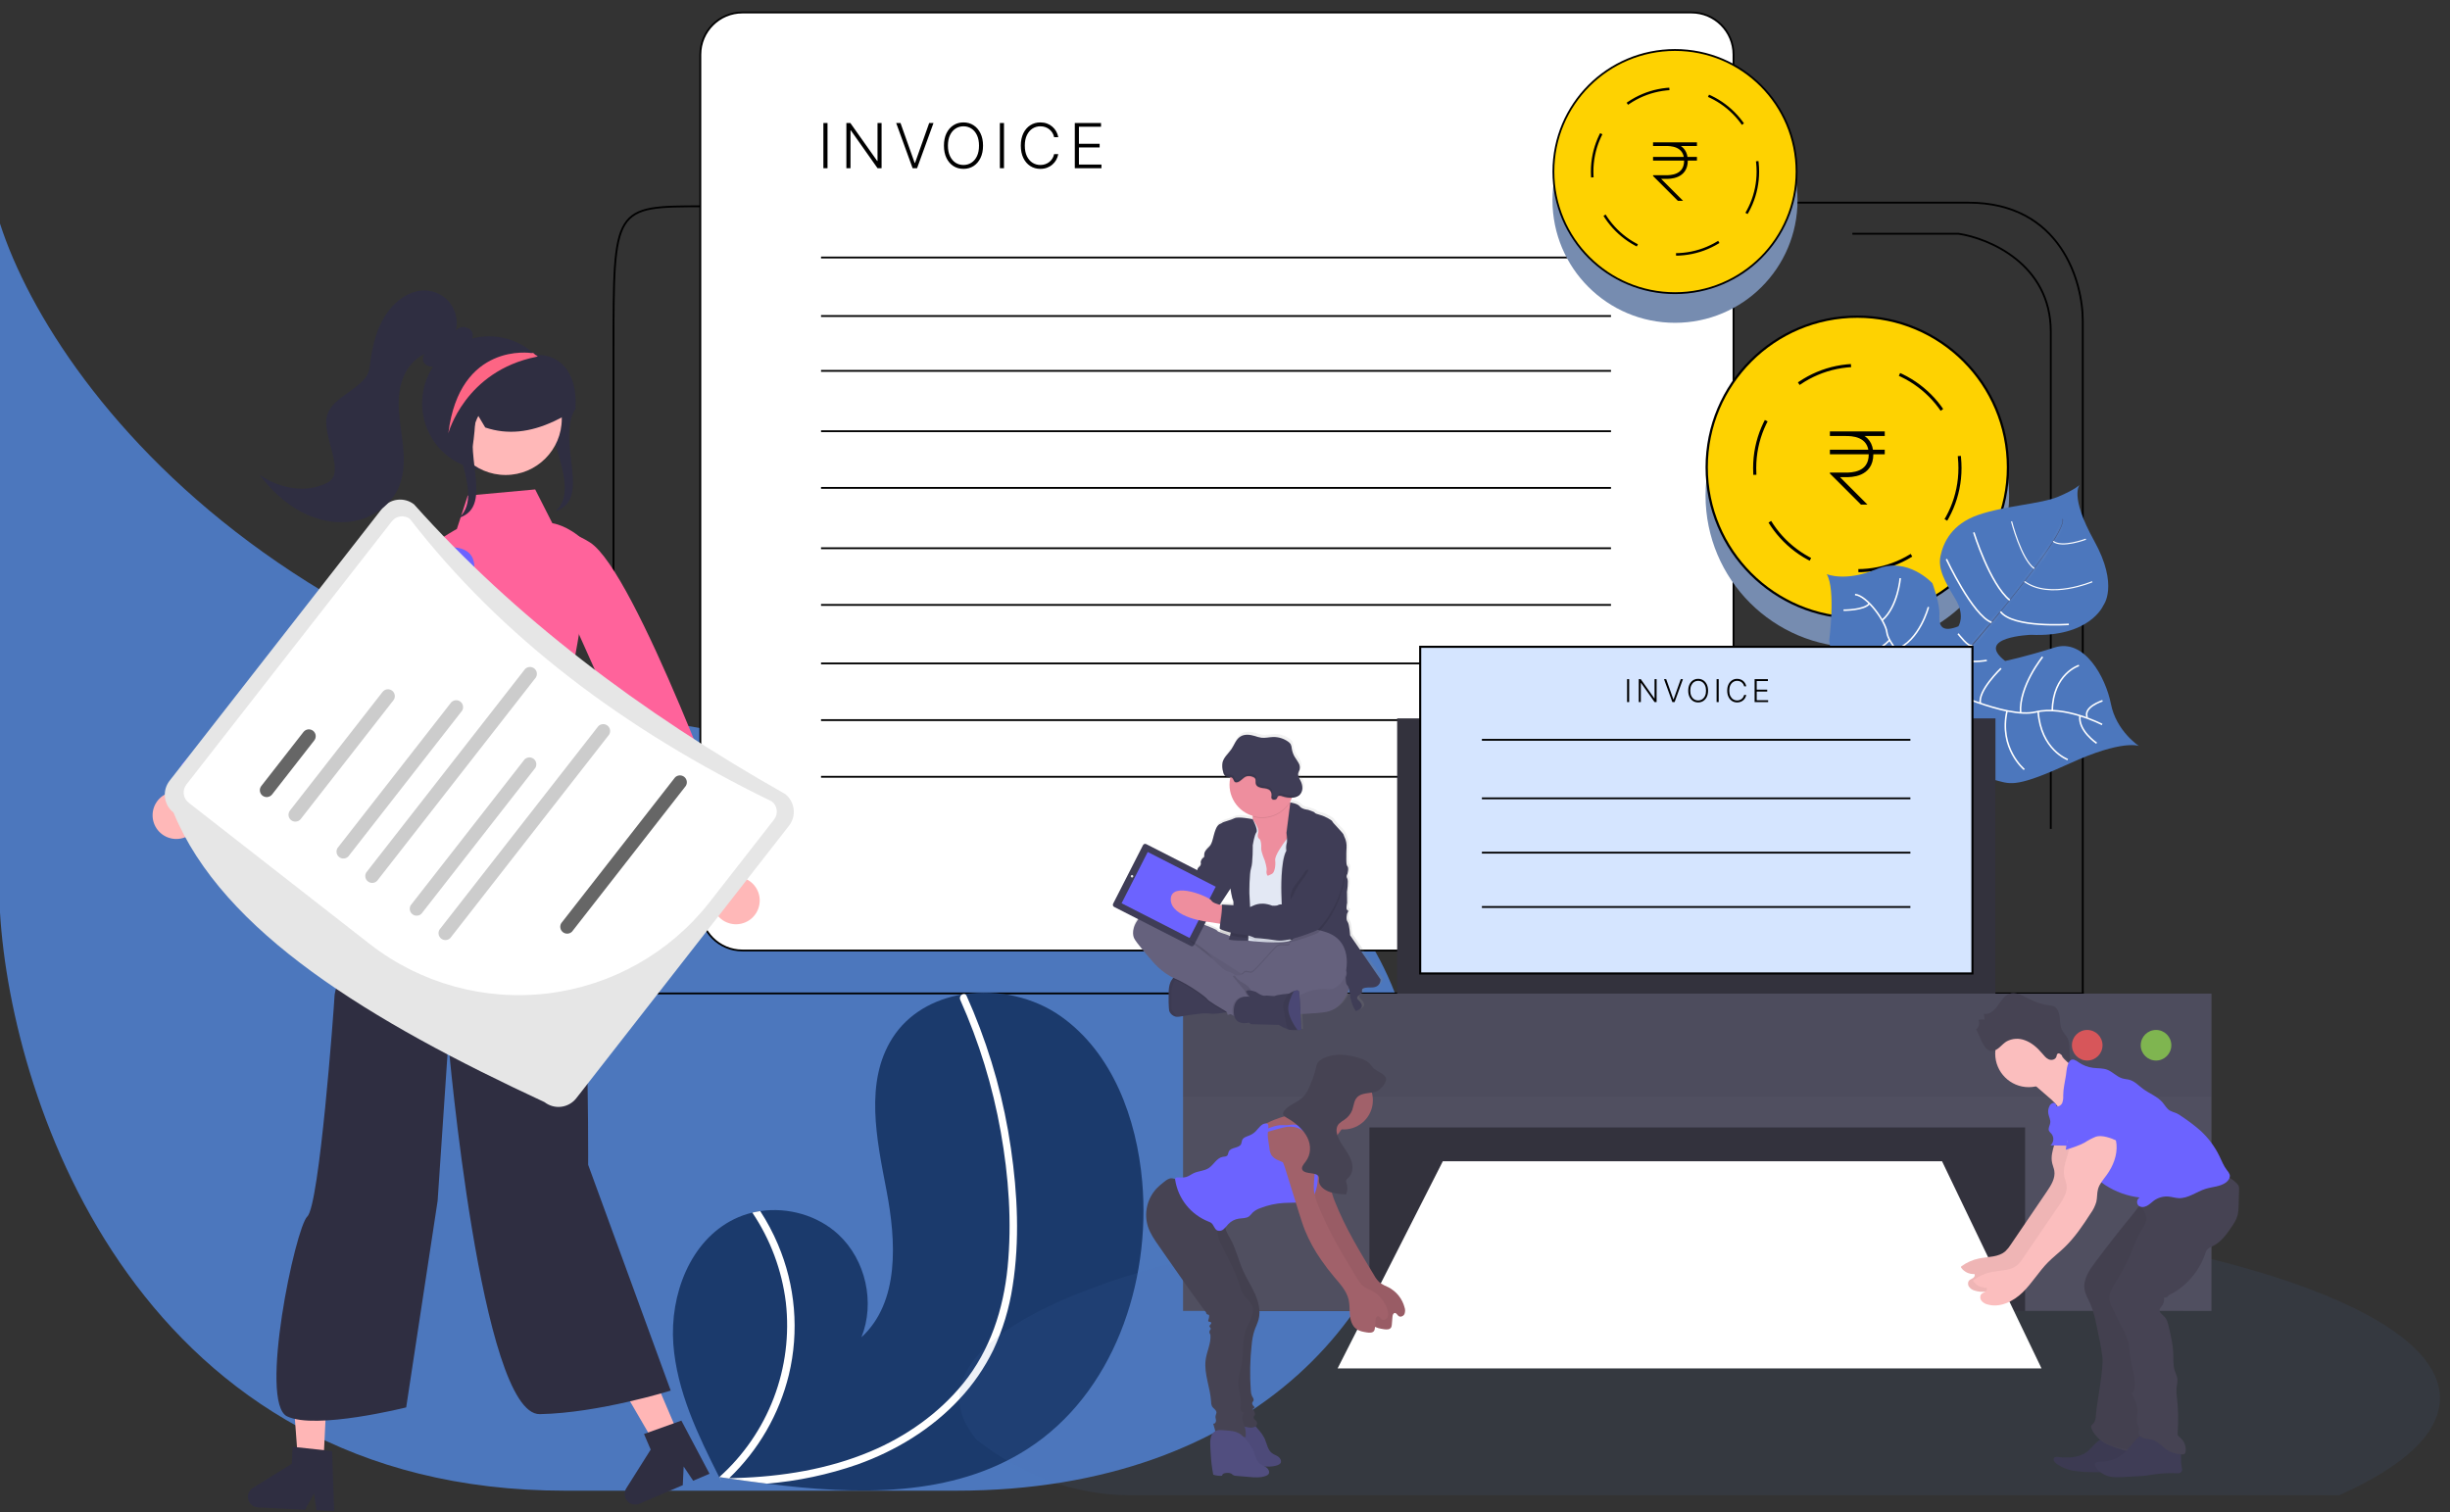 <svg width="196" height="121" viewBox="0 0 196 121" fill="none" xmlns="http://www.w3.org/2000/svg">
<rect x="0" y="0" width="196" height="121" fill="#333333" stroke="none"/>
<path d="M0 73.007V17.889C4.511 31.914 26.132 59.965 76.525 59.965C126.919 59.965 124.425 119.266 76.525 119.266H45.193C11.27 119.266 0.93 88.426 0 73.007Z" fill="#4C77BD"/>
<path d="M56.248 16.506C49.08 16.506 49.08 16.506 49.08 28.034C49.08 39.561 49.08 68.024 49.08 79.483H166.71" stroke="black" stroke-width="0.146"/>
<path d="M135.316 1H59.393C57.535 1 56.028 2.506 56.028 4.365V72.681C56.028 74.539 57.535 76.046 59.393 76.046H135.316C137.175 76.046 138.681 74.539 138.681 72.681V4.365C138.681 2.506 137.175 1 135.316 1Z" fill="white" stroke="black" stroke-width="0.146"/>
<path d="M65.683 20.602H128.879" stroke="black" stroke-width="0.146"/>
<path d="M65.683 25.284H128.879" stroke="black" stroke-width="0.146"/>
<path d="M65.683 29.673H128.879" stroke="black" stroke-width="0.146"/>
<path d="M65.683 34.5H128.879" stroke="black" stroke-width="0.146"/>
<path d="M65.683 39.035H128.879" stroke="black" stroke-width="0.146"/>
<path d="M65.683 43.863H128.879" stroke="black" stroke-width="0.146"/>
<path d="M65.683 48.398H128.879" stroke="black" stroke-width="0.146"/>
<path d="M65.683 53.079H128.879" stroke="black" stroke-width="0.146"/>
<path d="M65.683 57.614H128.879" stroke="black" stroke-width="0.146"/>
<path d="M65.683 62.149H128.879" stroke="black" stroke-width="0.146"/>
<circle cx="148.586" cy="39.649" r="12.142" fill="#768CB0"/>
<circle cx="148.586" cy="37.388" r="12.051" fill="#FED201" stroke="black" stroke-width="0.181"/>
<circle cx="148.586" cy="37.446" r="8.212" stroke="black" stroke-width="0.249" stroke-linecap="square" stroke-dasharray="4.23 4.23"/>
<path d="M166.622 79.422V25.723C166.646 22.553 164.852 16.214 157.479 16.214C150.106 16.214 137.974 16.214 132.829 16.214" stroke="black" stroke-width="0.146"/>
<path d="M148.189 18.701H156.674C159.137 19.066 164.062 21.144 164.062 26.527C164.062 31.91 164.062 55.297 164.062 66.317" stroke="black" stroke-width="0.146"/>
<circle cx="134" cy="16.026" r="9.801" fill="#768CB0"/>
<circle cx="134" cy="13.727" r="9.728" fill="#FED201" stroke="black" stroke-width="0.146"/>
<circle cx="134" cy="13.727" r="6.629" stroke="black" stroke-width="0.201" stroke-linecap="square" stroke-dasharray="3.41 3.41"/>
<g clip-path="url(#clip0_444_298)">
<path d="M132.244 11.533C132.244 11.533 132.754 11.533 133.268 11.533M134.585 16.214L132.536 14.166C132.536 14.166 132.975 14.166 133.268 14.166C133.56 14.166 134.877 14.184 134.877 12.849C134.877 11.515 133.56 11.533 133.268 11.533M135.755 11.533C135.755 11.533 134.125 11.533 133.268 11.533M132.244 12.703H135.755" stroke="black" stroke-width="0.293"/>
</g>
<g clip-path="url(#clip1_444_298)">
<path d="M146.392 34.702C146.392 34.702 147.029 34.702 147.672 34.702M149.318 40.553L146.758 37.993C146.758 37.993 147.306 37.993 147.672 37.993C148.038 37.993 149.683 38.016 149.683 36.347C149.683 34.679 148.038 34.702 147.672 34.702M150.78 34.702C150.78 34.702 148.743 34.702 147.672 34.702M146.392 36.165H150.78" stroke="black" stroke-width="0.366"/>
</g>
<path d="M66.201 9.844V13.461H65.871V9.844H66.201ZM70.527 9.844V13.461H70.206L68.069 10.432H68.04V13.461H67.71V9.844H68.03L70.174 12.876H70.202V9.844H70.527ZM72.041 9.844L73.172 13.032H73.204L74.334 9.844H74.68L73.364 13.461H73.011L71.695 9.844H72.041ZM78.643 11.652C78.643 12.029 78.576 12.357 78.441 12.636C78.307 12.914 78.122 13.13 77.887 13.283C77.652 13.434 77.383 13.51 77.078 13.51C76.773 13.51 76.503 13.434 76.267 13.283C76.033 13.13 75.849 12.914 75.714 12.636C75.581 12.357 75.515 12.029 75.515 11.652C75.515 11.275 75.581 10.948 75.714 10.67C75.849 10.391 76.033 10.176 76.269 10.024C76.504 9.871 76.774 9.794 77.078 9.794C77.383 9.794 77.652 9.871 77.887 10.024C78.122 10.176 78.307 10.391 78.441 10.67C78.576 10.948 78.643 11.275 78.643 11.652ZM78.321 11.652C78.321 11.329 78.267 11.051 78.159 10.82C78.05 10.588 77.903 10.411 77.715 10.289C77.528 10.166 77.316 10.105 77.078 10.105C76.841 10.105 76.629 10.166 76.442 10.289C76.255 10.411 76.106 10.588 75.997 10.819C75.888 11.049 75.834 11.327 75.834 11.652C75.834 11.976 75.888 12.253 75.997 12.484C76.105 12.715 76.253 12.892 76.44 13.016C76.627 13.138 76.84 13.2 77.078 13.2C77.316 13.2 77.528 13.138 77.715 13.016C77.904 12.893 78.052 12.717 78.16 12.486C78.269 12.254 78.322 11.976 78.321 11.652ZM80.319 9.844V13.461H79.989V9.844H80.319ZM84.661 10.974H84.329C84.304 10.85 84.259 10.736 84.195 10.631C84.131 10.525 84.051 10.433 83.954 10.354C83.858 10.275 83.748 10.214 83.626 10.17C83.503 10.127 83.371 10.105 83.228 10.105C83 10.105 82.791 10.165 82.603 10.283C82.416 10.402 82.266 10.577 82.153 10.808C82.041 11.038 81.985 11.319 81.985 11.652C81.985 11.988 82.041 12.271 82.153 12.5C82.266 12.73 82.416 12.904 82.603 13.023C82.791 13.141 83 13.2 83.228 13.2C83.371 13.2 83.503 13.178 83.626 13.134C83.748 13.091 83.858 13.03 83.954 12.952C84.051 12.873 84.131 12.781 84.195 12.675C84.259 12.569 84.304 12.454 84.329 12.331H84.661C84.631 12.497 84.576 12.651 84.495 12.795C84.415 12.938 84.312 13.062 84.187 13.169C84.064 13.277 83.921 13.36 83.76 13.42C83.599 13.48 83.421 13.51 83.228 13.51C82.925 13.51 82.655 13.434 82.419 13.283C82.184 13.13 81.999 12.914 81.865 12.636C81.732 12.358 81.665 12.03 81.665 11.652C81.665 11.274 81.732 10.946 81.865 10.668C81.999 10.391 82.184 10.176 82.419 10.024C82.655 9.871 82.925 9.794 83.228 9.794C83.421 9.794 83.599 9.824 83.76 9.884C83.921 9.943 84.064 10.027 84.187 10.135C84.312 10.242 84.415 10.367 84.495 10.509C84.576 10.652 84.631 10.807 84.661 10.974ZM85.984 13.461V9.844H88.082V10.14H86.314V11.502H87.971V11.799H86.314V13.164H88.117V13.461H85.984Z" fill="black"/>
<path d="M82.19 115.932C76.148 119.808 68.6 119.611 61.343 118.703C60.329 118.576 59.324 118.438 58.328 118.293C58.322 118.291 58.314 118.291 58.308 118.289C58.26 118.282 58.212 118.275 58.166 118.27C57.961 118.239 57.755 118.209 57.552 118.178L57.595 118.273L57.731 118.567C57.682 118.469 57.633 118.372 57.583 118.273C57.569 118.243 57.552 118.214 57.538 118.184C55.828 114.798 54.14 111.292 53.865 107.517C53.582 103.598 55.207 99.265 58.736 97.537C59.199 97.311 59.685 97.138 60.187 97.019C60.395 96.968 60.605 96.929 60.818 96.896C63.04 96.567 65.42 97.236 67.073 98.77C69.261 100.802 70.025 104.222 68.914 106.993C71.98 104.172 71.699 99.311 70.915 95.219C70.129 91.127 69.157 86.568 71.394 83.052C72.638 81.095 74.702 79.95 76.969 79.566C77.038 79.555 77.108 79.544 77.177 79.535C79.808 79.145 82.687 79.767 84.873 81.316C89.01 84.246 90.933 89.482 91.376 94.533C92.091 102.661 89.059 111.526 82.19 115.932Z" fill="#1B3A6C"/>
<path d="M81.01 102.901C80.746 104.671 80.224 106.393 79.462 108.013C78.763 109.445 77.854 110.764 76.765 111.927C74.539 114.328 71.673 116.069 68.604 117.167C66.258 117.983 63.818 118.499 61.343 118.703C60.329 118.577 59.324 118.438 58.328 118.293C58.322 118.291 58.314 118.291 58.308 118.289C58.26 118.282 58.212 118.275 58.166 118.27C57.961 118.239 57.755 118.209 57.552 118.178L57.595 118.273L57.731 118.568C57.682 118.469 57.633 118.372 57.583 118.273C57.569 118.244 57.552 118.214 57.538 118.185C59.479 116.449 60.976 114.273 61.903 111.839C62.83 109.406 63.161 106.786 62.867 104.198C62.551 101.628 61.633 99.168 60.187 97.02C60.395 96.969 60.605 96.929 60.818 96.896C61.366 97.737 61.839 98.626 62.231 99.55C63.638 102.848 63.946 106.512 63.109 109.999C62.336 113.153 60.678 116.022 58.332 118.267C58.527 118.264 58.724 118.259 58.917 118.252C62.57 118.14 66.241 117.554 69.626 116.131C72.485 114.931 75.11 113.085 77.069 110.668C79.215 108.021 80.274 104.755 80.608 101.395C80.963 97.798 80.693 94.103 80.059 90.552C79.413 86.912 78.324 83.365 76.816 79.989C76.783 79.913 76.78 79.826 76.808 79.748C76.837 79.669 76.894 79.604 76.969 79.567C77.031 79.529 77.106 79.518 77.177 79.535C77.212 79.546 77.243 79.565 77.27 79.59C77.296 79.615 77.316 79.646 77.329 79.68C77.515 80.097 77.697 80.514 77.871 80.935C79.321 84.444 80.329 88.118 80.873 91.875C81.403 95.499 81.586 99.27 81.01 102.901Z" fill="white"/>
<path d="M46.03 32.679C44.458 35.386 47.417 39.948 44.435 40.895L44.681 40.649C46.481 38.435 42.718 33.748 44.519 31.534C44.798 31.209 45.038 30.853 45.234 30.471" fill="#2F2E41"/>
<path d="M60.746 72.394C60.797 72.123 60.789 71.844 60.721 71.577C60.653 71.309 60.527 71.06 60.353 70.847C60.178 70.633 59.959 70.461 59.71 70.341C59.462 70.222 59.19 70.158 58.914 70.155L55.03 58.87L52.88 61.611L56.987 72.155C57.012 72.619 57.207 73.057 57.534 73.386C57.861 73.716 58.297 73.915 58.76 73.944C59.224 73.973 59.682 73.832 60.048 73.546C60.414 73.26 60.662 72.85 60.746 72.394Z" fill="#FFB8B8"/>
<path d="M43.672 45.148C43.672 45.148 43.551 41.063 47.204 43.403C50.857 45.743 58.81 67.664 58.81 67.664L54.852 69.806L45.867 49.745L43.672 45.148Z" fill="#FF639B"/>
<path d="M54.449 115.162L52.625 115.942L48.75 109.277L51.442 108.126L54.449 115.162Z" fill="#FFB6B6"/>
<path d="M56.762 117.911L55.454 118.47L54.693 117.335L54.623 118.825L51.153 120.308C50.987 120.379 50.802 120.395 50.626 120.354C50.45 120.312 50.292 120.216 50.174 120.078C50.057 119.941 49.987 119.769 49.974 119.589C49.961 119.408 50.006 119.229 50.102 119.076L52.055 115.978L51.522 114.73L54.51 113.658L56.762 117.911Z" fill="#2F2E41"/>
<path d="M25.854 117.423L23.873 117.326L23.303 109.638L26.228 109.781L25.854 117.423Z" fill="#FFB6B6"/>
<path d="M26.732 120.906L25.311 120.837L25.123 119.483L24.408 120.793L20.64 120.609C20.459 120.6 20.286 120.533 20.146 120.419C20.006 120.305 19.905 120.149 19.86 119.974C19.815 119.799 19.827 119.614 19.894 119.446C19.961 119.278 20.08 119.136 20.234 119.041L23.345 117.11L23.411 115.753L26.567 116.097L26.732 120.906Z" fill="#2F2E41"/>
<path d="M30.859 67.447C30.859 67.447 26.83 78.427 26.765 79.656C26.7 80.885 25.551 96.423 24.587 97.326C23.624 98.229 20.677 112.226 22.97 113.321C25.262 114.416 32.495 112.602 32.495 112.602L35.011 96.068L35.865 83.401C35.865 83.401 38.468 113.23 43.187 113.142C47.907 113.054 53.657 111.257 53.657 111.257L47.052 93.192C47.052 93.192 47.145 71.806 45.614 67.493C44.083 63.18 30.859 67.447 30.859 67.447Z" fill="#2F2E41"/>
<path d="M42.815 39.158L37.419 39.652L36.55 42.32C36.55 42.32 32.034 44.8 33.034 45.927C34.034 47.053 32.81 54.646 32.81 54.646L33.087 60.809C33.087 60.809 32.79 65.079 31.902 66.063C31.013 67.046 28.689 69.459 30.331 68.305C36.089 64.258 46.153 67.673 46.153 67.673L44.716 58.867C44.716 58.867 47.981 44.449 46.693 43.231C45.404 42.014 44.188 41.86 44.188 41.86L42.815 39.158Z" fill="#FF639B"/>
<path d="M14.462 67.09C14.733 67.04 14.99 66.931 15.214 66.77C15.438 66.61 15.625 66.402 15.76 66.162C15.895 65.922 15.976 65.654 15.997 65.38C16.018 65.105 15.979 64.828 15.882 64.57L24.982 56.849L21.648 55.843L13.318 63.502C12.895 63.694 12.558 64.035 12.369 64.459C12.181 64.883 12.155 65.362 12.296 65.804C12.437 66.247 12.735 66.622 13.135 66.859C13.534 67.096 14.006 67.178 14.462 67.09Z" fill="#FFB8B8"/>
<path d="M37.575 46.894C37.575 46.894 39.368 43.222 35.075 43.849C30.782 44.476 14.504 61.174 14.504 61.174L17.228 64.756L33.68 50.179L37.575 46.894Z" fill="#6C63FF"/>
<path d="M30.584 40.665L13.564 62.469C13.27 62.848 13.138 63.327 13.196 63.803C13.255 64.279 13.5 64.712 13.877 65.008C17.83 74.605 29.654 81.721 43.564 88.18C43.942 88.475 44.422 88.608 44.898 88.549C45.374 88.49 45.807 88.245 46.103 87.867L63.122 66.063C63.417 65.685 63.55 65.205 63.491 64.729C63.432 64.253 63.187 63.82 62.809 63.524C51.136 56.933 41.104 49.297 33.123 40.352C32.744 40.058 32.265 39.925 31.789 39.984C31.313 40.042 30.88 40.287 30.584 40.665Z" fill="#E6E6E6"/>
<path d="M61.928 65.567L56.747 72.204C53.583 76.234 48.952 78.848 43.867 79.475C38.781 80.102 33.654 78.69 29.606 75.549L15.088 64.217C14.873 64.049 14.733 63.803 14.699 63.532C14.666 63.261 14.741 62.988 14.908 62.772L31.354 41.703C31.523 41.488 31.769 41.349 32.04 41.316C32.311 41.283 32.584 41.358 32.799 41.526C40.143 51.01 49.974 58.39 61.75 64.124C61.965 64.292 62.104 64.538 62.137 64.809C62.171 65.08 62.095 65.352 61.928 65.567Z" fill="white"/>
<path d="M25.142 59.239L21.768 63.562C21.678 63.676 21.547 63.75 21.403 63.768C21.259 63.786 21.113 63.745 20.998 63.656C20.884 63.566 20.81 63.435 20.792 63.291C20.774 63.147 20.814 63.001 20.903 62.887L24.277 58.564C24.322 58.508 24.377 58.46 24.439 58.424C24.502 58.389 24.571 58.366 24.642 58.357C24.714 58.348 24.787 58.354 24.856 58.373C24.925 58.392 24.99 58.425 25.047 58.469C25.104 58.513 25.151 58.569 25.187 58.631C25.223 58.694 25.245 58.763 25.254 58.834C25.263 58.906 25.257 58.979 25.238 59.048C25.219 59.117 25.186 59.182 25.142 59.239Z" fill="#666666"/>
<path d="M31.47 56.033L24.061 65.525C24.017 65.582 23.962 65.629 23.899 65.665C23.836 65.7 23.767 65.723 23.696 65.732C23.624 65.741 23.552 65.736 23.482 65.716C23.413 65.697 23.348 65.664 23.291 65.62C23.235 65.576 23.187 65.521 23.151 65.458C23.116 65.395 23.093 65.326 23.084 65.255C23.076 65.183 23.081 65.111 23.1 65.041C23.119 64.972 23.152 64.907 23.196 64.85L30.606 55.358C30.65 55.301 30.705 55.254 30.768 55.218C30.83 55.182 30.899 55.16 30.971 55.151C31.043 55.142 31.115 55.147 31.185 55.166C31.254 55.185 31.319 55.218 31.376 55.263C31.433 55.307 31.48 55.362 31.516 55.425C31.551 55.487 31.574 55.557 31.583 55.628C31.592 55.7 31.586 55.772 31.567 55.842C31.547 55.911 31.515 55.976 31.47 56.033Z" fill="#CCCCCC"/>
<path d="M36.966 56.864L27.866 68.522C27.771 68.619 27.644 68.677 27.509 68.686C27.373 68.695 27.24 68.654 27.133 68.571C27.026 68.487 26.953 68.368 26.929 68.234C26.905 68.101 26.931 67.963 27.002 67.848L36.102 56.189C36.197 56.092 36.324 56.034 36.459 56.025C36.594 56.016 36.728 56.057 36.835 56.141C36.942 56.224 37.014 56.344 37.038 56.477C37.063 56.611 37.037 56.748 36.966 56.864Z" fill="#CCCCCC"/>
<path d="M42.87 54.202L30.168 70.475C30.073 70.571 29.946 70.63 29.811 70.639C29.675 70.648 29.542 70.606 29.435 70.523C29.328 70.44 29.256 70.32 29.231 70.186C29.207 70.053 29.233 69.915 29.304 69.8L42.005 53.528C42.1 53.431 42.227 53.372 42.363 53.364C42.498 53.355 42.632 53.396 42.739 53.479C42.845 53.562 42.918 53.682 42.942 53.816C42.966 53.949 42.94 54.087 42.87 54.202Z" fill="#CCCCCC"/>
<path d="M42.826 61.438L33.725 73.096C33.63 73.193 33.503 73.251 33.368 73.26C33.233 73.269 33.099 73.228 32.992 73.144C32.885 73.061 32.813 72.941 32.789 72.808C32.764 72.674 32.79 72.537 32.861 72.421L41.961 60.763C42.056 60.666 42.183 60.608 42.319 60.599C42.454 60.59 42.588 60.631 42.694 60.715C42.801 60.798 42.874 60.918 42.898 61.051C42.922 61.184 42.896 61.322 42.826 61.438Z" fill="#CCCCCC"/>
<path d="M54.867 62.876L45.766 74.534C45.672 74.631 45.544 74.689 45.409 74.698C45.274 74.707 45.14 74.666 45.033 74.582C44.926 74.499 44.854 74.379 44.83 74.246C44.806 74.112 44.831 73.975 44.902 73.859L54.002 62.201C54.097 62.104 54.224 62.046 54.36 62.037C54.495 62.028 54.629 62.069 54.736 62.153C54.842 62.236 54.915 62.356 54.939 62.489C54.963 62.622 54.937 62.76 54.867 62.876Z" fill="#666666"/>
<path d="M48.729 58.776L36.027 75.048C35.932 75.145 35.805 75.203 35.67 75.212C35.535 75.221 35.401 75.18 35.294 75.096C35.187 75.013 35.115 74.893 35.091 74.76C35.066 74.626 35.092 74.489 35.163 74.373L47.864 58.101C47.959 58.004 48.087 57.946 48.222 57.937C48.357 57.928 48.491 57.969 48.598 58.052C48.705 58.136 48.777 58.256 48.801 58.389C48.825 58.522 48.8 58.66 48.729 58.776Z" fill="#CCCCCC"/>
<path d="M33.769 32.269C33.768 33.147 33.983 34.011 34.395 34.785C34.806 35.56 35.402 36.222 36.129 36.713C36.856 37.204 37.692 37.509 38.565 37.601C39.437 37.694 40.319 37.57 41.133 37.242C41.946 36.914 42.667 36.391 43.231 35.719C43.796 35.048 44.187 34.248 44.37 33.39C44.553 32.532 44.523 31.642 44.282 30.799C44.041 29.955 43.596 29.183 42.987 28.552L42.962 28.526C42.919 28.481 42.876 28.436 42.831 28.393C42.83 28.393 42.83 28.393 42.83 28.393C42.83 28.393 42.829 28.393 42.829 28.393C42.829 28.392 42.829 28.392 42.829 28.392C42.829 28.392 42.828 28.391 42.828 28.391C42.773 28.34 42.717 28.288 42.659 28.239C41.885 27.56 40.931 27.119 39.912 26.968C38.893 26.817 37.852 26.962 36.914 27.388C35.976 27.813 35.181 28.5 34.623 29.365C34.065 30.231 33.768 31.239 33.769 32.269Z" fill="#2F2E41"/>
<path d="M40.449 38.003C42.931 38.003 44.943 35.991 44.943 33.509C44.943 31.027 42.931 29.015 40.449 29.015C37.967 29.015 35.954 31.027 35.954 33.509C35.954 35.991 37.967 38.003 40.449 38.003Z" fill="#FFB8B8"/>
<path d="M35.657 34.707C35.218 32.727 35.853 30.509 37.237 29.187C37.934 28.536 38.8 28.094 39.736 27.912C40.672 27.731 41.64 27.817 42.53 28.162C42.643 28.207 42.756 28.257 42.867 28.309L42.918 28.334V28.341C42.928 28.348 42.938 28.355 42.948 28.363C42.969 28.382 42.995 28.396 43.022 28.404C43.413 28.393 43.801 28.466 44.161 28.616C44.521 28.766 44.846 28.991 45.113 29.275C45.81 30.031 46.138 31.253 46.037 32.715L46.034 32.76L45.995 32.785C45.468 33.119 44.92 33.42 44.356 33.688C42.383 34.616 40.582 34.788 38.851 34.213L38.819 34.202L38.093 32.985C37.944 33.825 38.023 36.61 37.167 36.761L35.676 34.791L35.657 34.707Z" fill="#2F2E41"/>
<path d="M26.197 38.62C27.726 37.83 25.759 34.965 26.154 33.29C26.55 31.615 29.396 31.076 29.577 29.365C29.759 27.653 30.185 25.888 31.315 24.589C32.036 23.759 33.1 23.147 34.195 23.251C34.565 23.286 34.923 23.401 35.246 23.587C35.568 23.773 35.846 24.026 36.062 24.33C36.277 24.633 36.424 24.98 36.494 25.345C36.563 25.711 36.553 26.087 36.464 26.448C36.776 26.007 37.583 26.102 37.782 26.605C37.96 27.051 37.568 27.592 37.106 27.632C36.502 28.378 35.81 29.169 34.864 29.32C34.714 29.354 34.557 29.354 34.406 29.32C34.256 29.285 34.115 29.216 33.994 29.119C33.772 28.905 33.755 28.478 34.019 28.318C32.83 28.79 32.132 30.076 31.956 31.343C31.78 32.61 32.024 33.892 32.184 35.162C32.345 36.431 32.415 37.766 31.917 38.945C31.329 40.337 29.975 41.336 28.498 41.656C27.02 41.976 25.447 41.663 24.11 40.958C22.773 40.253 21.657 39.177 20.746 37.971C22.316 39.085 24.487 39.503 26.197 38.62Z" fill="#2F2E41"/>
<path d="M38.302 33.218C36.73 35.925 39.689 40.487 36.707 41.434L36.953 41.188C38.753 38.974 34.99 34.288 36.791 32.073C37.07 31.749 37.31 31.392 37.506 31.01" fill="#2F2E41"/>
<path d="M35.867 34.666C35.867 34.666 37.199 29.696 42.906 28.549C42.912 28.547 42.933 28.538 42.961 28.526C42.978 28.515 43 28.504 43.021 28.493C42.957 28.457 42.895 28.425 42.831 28.393L42.83 28.392L42.829 28.392L42.828 28.391L42.828 28.39C42.773 28.339 42.717 28.288 42.659 28.238L42.496 28.245C42.496 28.245 36.77 27.338 35.867 34.666Z" fill="#FD6584"/>
<path opacity="0.1" d="M195.195 111.866C195.195 114.698 192.26 117.347 187.138 119.63H90.391C85.915 119.63 81.723 118.01 78.13 115.186C77.226 114.115 76.751 113.004 76.751 111.865C76.751 108.855 80.069 106.045 85.808 103.671L85.97 103.606C87.589 102.942 89.4 102.315 91.378 101.726C91.428 101.711 91.479 101.697 91.529 101.68C93.098 101.219 94.768 100.782 96.538 100.369C96.594 100.357 96.649 100.343 96.705 100.333C97.388 100.171 98.084 100.02 98.796 99.87L99.07 99.812C104.246 98.738 110.13 97.886 116.511 97.308H116.519C117.413 97.225 118.316 97.151 119.229 97.085C120.244 97.004 121.272 96.936 122.311 96.872C123.104 96.821 123.908 96.777 124.714 96.738C124.717 96.736 124.72 96.736 124.723 96.736C124.727 96.736 124.73 96.736 124.733 96.738C128.369 96.554 132.127 96.459 135.969 96.459C145.47 96.459 154.45 97.041 162.407 98.078C162.414 98.077 162.422 98.077 162.429 98.078C163.653 98.238 164.854 98.406 166.025 98.585C166.36 98.638 166.694 98.69 167.021 98.743C168.343 98.957 169.63 99.182 170.883 99.42C185.622 102.222 195.195 106.755 195.195 111.866Z" fill="#4C77BD"/>
<path d="M171.11 59.683C171.11 59.683 169.792 59.148 165.598 61.071C161.405 62.993 160.882 62.75 159.797 62.461C158.711 62.172 158.106 62.097 156.942 60.491C156.942 60.491 156.121 56.042 155.323 55.352C154.524 54.662 151.153 55.746 151.153 55.746C151.153 55.746 147.105 56.674 146.334 51.261C146.334 51.261 146.881 47.184 146.136 45.934C146.136 45.934 147.641 46.581 150.123 45.535C152.604 44.489 154.591 46.663 154.591 46.663C154.591 46.663 155.214 48.282 155.152 49.249C155.09 50.216 155.484 50.578 156.667 50.111C156.667 50.111 157.249 49.284 156.425 47.916C155.602 46.548 155.014 45.53 155.243 44.469C155.472 43.407 156.134 41.933 158.258 41.197C160.382 40.461 163.266 40.325 164.65 39.743C166.035 39.161 166.376 38.79 166.376 38.79C166.376 38.79 165.524 39.643 167.531 43.263C169.538 46.882 168.258 48.452 168.258 48.452C168.258 48.452 167.191 50.997 162.476 50.79C162.476 50.79 157.934 50.956 160.411 52.882C160.411 52.882 161.997 52.559 164.368 51.805C166.738 51.052 168.45 54.162 168.875 56.326C169.3 58.49 171.11 59.683 171.11 59.683Z" fill="#4C77BD"/>
<mask id="path-55-inside-1_444_298" fill="white">
<path d="M165.004 41.53L165.029 41.523C165.211 42.213 163.181 44.989 161.446 47.195L161.426 47.179C163.873 44.072 165.145 42.065 165.004 41.53Z"/>
</mask>
<path d="M165.004 41.53L165.029 41.523C165.211 42.213 163.181 44.989 161.446 47.195L161.426 47.179C163.873 44.072 165.145 42.065 165.004 41.53Z" fill="#444053"/>
<path d="M165.004 41.53L164.956 41.37L164.801 41.417L164.842 41.573L165.004 41.53ZM165.029 41.523L165.191 41.48L165.147 41.313L164.981 41.363L165.029 41.523ZM161.446 47.195L161.341 47.325L161.472 47.432L161.577 47.299L161.446 47.195ZM161.426 47.179L161.295 47.076L161.193 47.205L161.321 47.309L161.426 47.179ZM165.052 41.691L165.077 41.683L164.981 41.363L164.956 41.37L165.052 41.691ZM164.867 41.566C164.878 41.608 164.877 41.691 164.838 41.829C164.8 41.962 164.733 42.125 164.64 42.317C164.453 42.699 164.166 43.172 163.817 43.698C163.119 44.748 162.181 45.99 161.315 47.092L161.577 47.299C162.446 46.194 163.39 44.945 164.096 43.883C164.448 43.353 164.744 42.865 164.94 42.464C165.038 42.263 165.114 42.08 165.159 41.92C165.203 41.765 165.225 41.611 165.191 41.48L164.867 41.566ZM161.551 47.066L161.531 47.049L161.321 47.309L161.341 47.325L161.551 47.066ZM161.557 47.282C162.782 45.727 163.716 44.443 164.327 43.48C164.632 42.998 164.859 42.592 165.001 42.269C165.073 42.108 165.125 41.963 165.154 41.837C165.183 41.714 165.194 41.593 165.166 41.488L164.842 41.573C164.85 41.601 164.852 41.66 164.828 41.761C164.805 41.859 164.762 41.983 164.696 42.134C164.563 42.435 164.345 42.825 164.044 43.3C163.442 44.251 162.517 45.524 161.295 47.076L161.557 47.282Z" fill="white" mask="url(#path-55-inside-1_444_298)"/>
<mask id="path-57-inside-2_444_298" fill="white">
<path d="M161.461 47.137L161.472 47.164C160.085 48.926 158.343 51.026 156.947 52.587C156.814 52.736 156.682 52.891 156.555 53.051L156.515 53.018C156.639 52.859 156.775 52.702 156.909 52.554C158.303 50.999 160.073 48.9 161.461 47.137Z"/>
</mask>
<path d="M161.461 47.137L161.472 47.164C160.085 48.926 158.343 51.026 156.947 52.587C156.814 52.736 156.682 52.891 156.555 53.051L156.515 53.018C156.639 52.859 156.775 52.702 156.909 52.554C158.303 50.999 160.073 48.9 161.461 47.137Z" fill="#444053"/>
<path d="M161.461 47.137L161.616 47.073L161.507 46.808L161.329 47.033L161.461 47.137ZM161.472 47.164L161.603 47.267L161.664 47.191L161.627 47.101L161.472 47.164ZM156.947 52.587L157.072 52.699L157.072 52.699L156.947 52.587ZM156.555 53.051L156.449 53.181L156.58 53.287L156.686 53.155L156.555 53.051ZM156.515 53.018L156.383 52.915L156.282 53.045L156.409 53.148L156.515 53.018ZM156.909 52.554L157.033 52.665L157.033 52.665L156.909 52.554ZM161.306 47.2L161.317 47.227L161.627 47.101L161.616 47.073L161.306 47.2ZM161.341 47.061C159.956 48.82 158.215 50.918 156.823 52.476L157.072 52.699C158.47 51.135 160.215 49.031 161.603 47.267L161.341 47.061ZM156.823 52.475C156.687 52.626 156.553 52.784 156.424 52.947L156.686 53.155C156.811 52.998 156.94 52.845 157.072 52.699L156.823 52.475ZM156.66 52.921L156.62 52.889L156.409 53.148L156.449 53.181L156.66 52.921ZM156.647 53.121C156.768 52.966 156.901 52.812 157.033 52.665L156.784 52.442C156.65 52.592 156.511 52.752 156.383 52.915L156.647 53.121ZM157.033 52.665C158.429 51.108 160.202 49.006 161.592 47.24L161.329 47.033C159.944 48.793 158.176 50.89 156.784 52.442L157.033 52.665Z" fill="white" mask="url(#path-57-inside-2_444_298)"/>
<path d="M156.549 52.979L156.576 53.026C154.037 56.197 153.869 61.124 153.863 61.163L153.327 60.54C153.333 60.5 153.992 56.172 156.549 52.979Z" fill="#444053"/>
<path d="M168.171 57.964C168.171 57.964 165.181 56.406 162.844 56.967C160.506 57.528 155.25 54.986 155.25 54.986C155.25 54.986 153.02 54.08 152.572 53.048C152.572 53.048 151.041 51.428 150.952 50.592C150.864 49.756 149.375 47.649 148.403 47.568" stroke="white" stroke-width="0.125" stroke-miterlimit="10"/>
<path d="M167.731 59.462C167.731 59.462 166.224 58.446 166.399 57.262" stroke="white" stroke-width="0.125" stroke-miterlimit="10"/>
<path d="M165.419 60.773C165.419 60.773 163.262 59.991 163.052 56.921" stroke="white" stroke-width="0.125" stroke-miterlimit="10"/>
<path d="M161.942 61.568C161.942 61.568 159.881 59.859 160.565 56.872" stroke="white" stroke-width="0.125" stroke-miterlimit="10"/>
<path d="M157.757 60.734C157.757 60.734 156.386 57.856 157.606 55.984" stroke="#444053" stroke-width="0.125" stroke-miterlimit="10"/>
<path d="M168.2 56.066C168.2 56.066 166.641 56.564 166.975 57.382" stroke="white" stroke-width="0.125" stroke-miterlimit="10"/>
<path d="M166.318 53.242C166.318 53.242 164.232 53.903 164.183 56.855" stroke="white" stroke-width="0.125" stroke-miterlimit="10"/>
<path d="M163.408 52.554C163.408 52.554 161.508 54.899 161.648 57.029" stroke="white" stroke-width="0.125" stroke-miterlimit="10"/>
<path d="M160.082 53.473C160.082 53.473 158.196 55.277 158.436 56.28" stroke="white" stroke-width="0.125" stroke-miterlimit="10"/>
<path d="M158.945 52.836C158.945 52.836 157.175 53.153 156.927 52.572" stroke="white" stroke-width="0.125" stroke-miterlimit="10"/>
<path d="M156.646 50.702C156.646 50.702 157.539 51.885 157.767 51.62" stroke="white" stroke-width="0.125" stroke-miterlimit="10"/>
<path d="M165.506 49.952C165.506 49.952 161.046 50.276 160.037 48.931" stroke="white" stroke-width="0.125" stroke-miterlimit="10"/>
<path d="M155.713 44.736C155.713 44.736 157.804 49.228 159.326 49.799" stroke="white" stroke-width="0.125" stroke-miterlimit="10"/>
<path d="M157.903 42.597C157.903 42.597 159.187 46.728 160.779 48.017" stroke="white" stroke-width="0.125" stroke-miterlimit="10"/>
<path d="M167.382 46.543C167.382 46.543 163.991 47.998 161.956 46.525" stroke="white" stroke-width="0.093" stroke-miterlimit="10"/>
<path d="M160.923 41.716C160.923 41.716 161.698 44.752 162.742 45.486" stroke="white" stroke-width="0.093" stroke-miterlimit="10"/>
<path d="M166.87 43.14C166.87 43.14 164.964 43.863 164.254 43.31" stroke="white" stroke-width="0.093" stroke-miterlimit="10"/>
<path d="M155.012 51.693C155.012 51.693 155.012 54.34 154.292 54.528" stroke="#444053" stroke-width="0.125" stroke-miterlimit="10"/>
<path d="M149.121 55.123C149.121 55.123 151.986 55.372 153.303 53.891" stroke="#444053" stroke-width="0.125" stroke-miterlimit="10"/>
<path d="M154.275 48.566C154.275 48.566 153.582 51.251 151.671 51.974" stroke="white" stroke-width="0.125" stroke-miterlimit="10"/>
<path d="M147.404 52.294C147.404 52.294 149.43 52.998 151.173 51.206" stroke="white" stroke-width="0.125" stroke-miterlimit="10"/>
<path d="M152.021 46.257C152.021 46.257 151.83 48.537 150.591 49.605" stroke="white" stroke-width="0.125" stroke-miterlimit="10"/>
<path d="M147.481 48.82C147.481 48.82 149.162 48.831 149.556 48.283" stroke="white" stroke-width="0.125" stroke-miterlimit="10"/>
<path d="M159.637 57.477H111.772V81.639H159.637V57.477Z" fill="#33323D"/>
<path d="M174.7 88.98H96.862V104.884H174.7V88.98Z" fill="#33323D"/>
<path d="M115.425 92.911H155.364L163.321 109.481H107.009L115.425 92.911Z" fill="white"/>
<path d="M94.644 79.498V87.756V89.495V104.883H109.554V90.203H162.007V104.883H176.917V89.495V87.756V79.498H94.644Z" fill="#504F60"/>
<path opacity="0.1" d="M176.917 79.498H94.644V87.755H176.917V79.498Z" fill="#33323D"/>
<path opacity="0.8" d="M172.483 84.851C173.158 84.851 173.706 84.303 173.706 83.628C173.706 82.952 173.158 82.404 172.483 82.404C171.807 82.404 171.259 82.952 171.259 83.628C171.259 84.303 171.807 84.851 172.483 84.851Z" fill="#8CCF4D"/>
<path opacity="0.8" d="M166.977 84.851C167.653 84.851 168.201 84.303 168.201 83.628C168.201 82.952 167.653 82.404 166.977 82.404C166.302 82.404 165.754 82.952 165.754 83.628C165.754 84.303 166.302 84.851 166.977 84.851Z" fill="#FA5959"/>
<path d="M113.615 77.884V51.749H157.796V77.884H113.615Z" fill="#D5E5FF" stroke="black" stroke-width="0.167"/>
<path d="M164.625 90.055C164.719 91.073 163.95 92.061 164.174 93.057C164.222 93.27 164.314 93.472 164.347 93.68C164.44 94.272 164.087 94.833 163.749 95.329L160.855 99.587C160.739 99.774 160.6 99.945 160.442 100.098C159.887 100.596 159.058 100.539 158.331 100.686C157.821 100.789 157.338 101.002 156.917 101.308C156.899 101.323 156.887 101.344 156.883 101.367C156.88 101.39 156.885 101.414 156.899 101.433C157.018 101.597 157.177 101.729 157.361 101.816C157.545 101.903 157.747 101.943 157.95 101.931C158.026 102.031 157.95 102.181 157.845 102.25C157.69 102.357 157.472 102.386 157.446 102.65C157.435 102.742 157.453 102.835 157.498 102.916C157.615 103.094 157.797 103.22 158.005 103.267C159.002 103.573 160.089 103.035 160.839 102.303C161.589 101.57 162.127 100.646 162.864 99.9C163.271 99.487 163.736 99.133 164.154 98.733C164.992 97.936 165.649 96.966 166.272 95.993C166.478 95.71 166.633 95.395 166.731 95.059C166.808 94.728 166.773 94.378 166.863 94.049C166.98 93.619 167.295 93.277 167.557 92.915C168.071 92.208 168.414 91.343 168.345 90.471C168.277 89.599 167.739 88.74 166.916 88.444C166.661 88.343 166.381 88.325 166.115 88.395C165.778 88.499 165.53 88.778 165.299 89.044L164.75 89.679C164.613 89.819 164.504 89.984 164.43 90.166C164.394 90.257 164.386 90.357 164.406 90.453C164.426 90.549 164.474 90.637 164.543 90.706" fill="#FBBEBE"/>
<path opacity="0.05" d="M164.625 90.055C164.719 91.073 163.95 92.061 164.174 93.057C164.222 93.27 164.314 93.472 164.347 93.68C164.44 94.272 164.087 94.833 163.749 95.329L160.855 99.587C160.739 99.774 160.6 99.945 160.442 100.098C159.887 100.596 159.058 100.539 158.331 100.686C157.821 100.789 157.338 101.002 156.917 101.308C156.899 101.323 156.887 101.344 156.883 101.367C156.88 101.39 156.885 101.414 156.899 101.433C157.018 101.597 157.177 101.729 157.361 101.816C157.545 101.903 157.747 101.943 157.95 101.931C158.026 102.031 157.95 102.181 157.845 102.25C157.69 102.357 157.472 102.386 157.446 102.65C157.435 102.742 157.453 102.835 157.498 102.916C157.615 103.094 157.797 103.22 158.005 103.267C159.002 103.573 160.089 103.035 160.839 102.303C161.589 101.57 162.127 100.646 162.864 99.9C163.271 99.487 163.736 99.133 164.154 98.733C164.992 97.936 165.649 96.966 166.272 95.993C166.478 95.71 166.633 95.395 166.731 95.059C166.808 94.728 166.773 94.378 166.863 94.049C166.98 93.619 167.295 93.277 167.557 92.915C168.071 92.208 168.414 91.343 168.345 90.471C168.277 89.599 167.739 88.74 166.916 88.444C166.661 88.343 166.381 88.325 166.115 88.395C165.778 88.499 165.53 88.778 165.299 89.044L164.75 89.679C164.613 89.819 164.504 89.984 164.43 90.166C164.394 90.257 164.386 90.357 164.406 90.453C164.426 90.549 164.474 90.637 164.543 90.706" fill="black"/>
<path d="M166.817 116.253C166.184 116.638 165.397 116.663 164.662 116.572C164.537 116.558 164.404 116.55 164.328 116.641C164.218 116.774 164.348 116.968 164.481 117.075C164.915 117.401 165.425 117.61 165.962 117.685C166.442 117.752 166.926 117.784 167.41 117.781C168.731 117.803 170.059 117.825 171.367 117.635C171.442 117.629 171.516 117.608 171.582 117.571C171.667 117.512 171.725 117.423 171.745 117.322C171.836 116.983 171.663 116.617 171.403 116.382C171.142 116.146 170.807 116.014 170.48 115.883L169.331 115.436C169.061 115.33 168.628 115.052 168.334 115.073C167.797 115.117 167.273 115.987 166.817 116.253Z" fill="#3F3D56"/>
<path opacity="0.05" d="M166.817 116.253C166.184 116.638 165.397 116.663 164.662 116.572C164.537 116.558 164.404 116.55 164.328 116.641C164.218 116.774 164.348 116.968 164.481 117.075C164.915 117.401 165.425 117.61 165.962 117.685C166.442 117.752 166.926 117.784 167.41 117.781C168.731 117.803 170.059 117.825 171.367 117.635C171.442 117.629 171.516 117.608 171.582 117.571C171.667 117.512 171.725 117.423 171.745 117.322C171.836 116.983 171.663 116.617 171.403 116.382C171.142 116.146 170.807 116.014 170.48 115.883L169.331 115.436C169.061 115.33 168.628 115.052 168.334 115.073C167.797 115.117 167.273 115.987 166.817 116.253Z" fill="black"/>
<path d="M167.618 100.998C167.141 101.635 166.645 102.369 166.763 103.157C166.827 103.582 167.065 103.957 167.239 104.349C167.458 104.889 167.619 105.45 167.721 106.024C167.901 106.857 168.08 107.693 168.19 108.539C168.314 109.495 167.729 112.259 167.674 113.222C167.66 113.454 167.634 113.706 167.472 113.873C167.409 113.939 167.324 113.997 167.297 114.078C167.279 114.161 167.292 114.247 167.334 114.32C167.604 114.929 168.156 115.381 168.769 115.64C169.382 115.9 170.873 116.344 171.539 116.368C171.627 116.379 171.717 116.367 171.799 116.333C171.889 116.279 171.959 116.199 172.001 116.103C172.482 115.184 172.02 111.915 172.027 110.878C172.027 110.006 172.238 109.153 172.2 108.289C172.169 107.595 171.983 106.918 171.916 106.226C171.805 105.091 172.013 103.952 172.223 102.831C172.382 101.972 172.542 101.113 172.746 100.263C172.87 99.746 173.015 99.223 173.3 98.768C173.526 98.41 173.832 98.113 174.09 97.771C174.805 96.835 175.122 95.654 174.973 94.485C174.958 94.37 173.314 94.902 173.171 94.965C172.581 95.216 172.037 95.565 171.565 95.999C171.191 96.36 170.886 96.844 170.552 97.251C170.081 97.824 169.616 98.401 169.158 98.984C168.637 99.652 168.124 100.324 167.618 100.998Z" fill="#464353"/>
<path opacity="0.05" d="M167.618 100.957C167.141 101.594 166.645 102.328 166.763 103.118C166.827 103.541 167.065 103.916 167.239 104.309C167.457 104.849 167.619 105.41 167.721 105.983C167.901 106.817 168.08 107.653 168.19 108.498C168.314 109.454 167.729 112.22 167.674 113.183C167.66 113.413 167.634 113.666 167.472 113.832C167.409 113.898 167.324 113.956 167.297 114.037C167.278 114.122 167.291 114.211 167.334 114.287C167.604 114.895 168.156 115.348 168.769 115.606C169.382 115.864 170.873 116.104 171.539 116.125C171.627 116.136 171.717 116.124 171.799 116.091C171.889 116.037 171.959 115.956 172.001 115.86C172.482 114.942 172.02 111.881 172.027 110.844C172.027 109.972 172.238 109.119 172.2 108.254C172.169 107.56 171.983 106.884 171.916 106.191C171.805 105.056 172.013 103.918 172.223 102.797C172.382 101.938 172.542 101.078 172.746 100.229C172.87 99.712 173.015 99.188 173.3 98.734C173.526 98.377 173.832 98.078 174.09 97.744C174.804 96.807 175.121 95.627 174.973 94.458C174.958 94.342 173.314 94.874 173.171 94.938C172.58 95.189 172.037 95.539 171.565 95.974C171.191 96.337 170.886 96.82 170.552 97.22C170.081 97.793 169.616 98.371 169.158 98.954C168.637 99.618 168.124 100.286 167.618 100.957Z" fill="black"/>
<path d="M162.299 86.981C163.781 86.981 164.982 85.78 164.982 84.299C164.982 82.818 163.781 81.617 162.299 81.617C160.818 81.617 159.617 82.818 159.617 84.299C159.617 85.78 160.818 86.981 162.299 86.981Z" fill="#FBBEBE"/>
<path d="M164.714 84.187C164.961 84.583 165.286 84.924 165.669 85.192C166.051 85.459 166.483 85.647 166.94 85.744L166.738 86.476C166.389 87.738 165.991 89.072 165.023 89.947C165.129 89.519 164.991 89.059 164.75 88.692C164.491 88.335 164.185 88.014 163.839 87.74L162.295 86.397C162.249 86.363 162.21 86.321 162.18 86.273C162.142 86.178 162.142 86.073 162.18 85.979C162.376 85.367 162.938 84.982 163.393 84.571C163.622 84.356 163.826 84.118 164.004 83.859C164.32 83.42 164.511 83.859 164.714 84.187Z" fill="#FBBEBE"/>
<path d="M158.765 81.603L158.705 81.105C159.129 81.214 159.53 80.855 159.8 80.482C160.071 80.108 160.322 79.669 160.735 79.515C161.233 79.326 161.766 79.628 162.245 79.877C162.781 80.176 163.37 80.368 163.979 80.444C164.076 80.448 164.172 80.463 164.265 80.492C164.577 80.603 164.725 80.99 164.77 81.347C164.815 81.705 164.802 82.079 164.957 82.395C165.073 82.635 165.273 82.813 165.395 83.048C165.723 83.683 165.407 84.551 165.753 85.174L164.893 84.385C164.814 84.313 164.703 84.238 164.617 84.299C164.531 84.36 164.543 84.452 164.515 84.536C164.431 84.785 164.126 84.855 163.903 84.759C163.68 84.663 163.519 84.451 163.356 84.26C162.976 83.812 162.524 83.418 161.986 83.226C161.753 83.137 161.503 83.098 161.254 83.113C161.005 83.128 160.762 83.196 160.542 83.312C160.141 83.539 159.846 84.067 159.356 84.086C158.682 84.111 158.401 82.856 158.089 82.36C158.202 82.274 158.283 82.151 158.315 82.012C158.347 81.873 158.33 81.727 158.266 81.599C158.32 81.578 158.756 81.522 158.765 81.603Z" fill="#464353"/>
<path d="M169.945 116.232C169.415 116.705 168.726 116.961 168.016 116.951C167.836 116.951 167.585 116.986 167.584 117.166C167.587 117.22 167.605 117.272 167.636 117.316C167.861 117.69 168.216 117.967 168.633 118.096C169.019 118.213 169.433 118.193 169.836 118.173L171.014 118.112C171.236 118.1 171.459 118.088 171.68 118.061C171.902 118.034 172.141 117.987 172.373 117.954C172.941 117.873 173.515 117.846 174.087 117.873C174.239 117.879 174.415 117.873 174.51 117.758C174.604 117.644 174.553 117.437 174.518 117.271C174.449 116.93 174.518 116.572 174.454 116.23C174.34 115.628 173.823 115.168 173.253 114.95C172.723 114.748 171.784 114.518 171.282 114.853C170.743 115.214 170.42 115.802 169.945 116.232Z" fill="#3F3D56"/>
<path d="M171.111 96.098C171.216 96.597 171.693 96.97 171.708 97.469C171.719 97.872 171.43 98.216 171.223 98.559C171.026 98.918 170.859 99.293 170.725 99.68C170.332 100.685 169.844 101.651 169.27 102.564C168.993 103.002 168.684 103.477 168.748 103.992C168.791 104.232 168.875 104.463 168.997 104.675L169.825 106.32C170.007 106.649 170.149 106.998 170.249 107.361C170.32 107.673 170.327 107.997 170.373 108.316C170.504 109.325 170.978 110.342 170.699 111.32C170.674 111.405 170.587 111.507 170.52 111.445C170.793 111.955 171.019 112.471 170.993 113.05C170.981 113.354 170.888 113.673 171.001 113.955C171.066 114.065 171.108 114.186 171.126 114.311C171.126 114.393 171.087 114.472 171.079 114.56C171.056 114.793 171.269 114.988 171.492 115.059C171.715 115.13 171.956 115.127 172.18 115.195C172.612 115.319 172.919 115.693 173.289 115.952C173.663 116.212 174.106 116.356 174.562 116.367C174.627 116.374 174.692 116.361 174.749 116.329C174.782 116.301 174.808 116.266 174.826 116.227C174.844 116.187 174.853 116.145 174.854 116.101C174.873 115.895 174.842 115.687 174.763 115.496C174.683 115.304 174.558 115.135 174.398 115.004C174.328 114.96 174.27 114.899 174.229 114.827C174.208 114.763 174.203 114.695 174.213 114.629C174.28 113.723 174.264 112.813 174.165 111.91C174.12 111.625 174.105 111.335 174.121 111.046C174.146 110.805 174.218 110.566 174.191 110.326C174.163 110.085 174.042 109.869 173.97 109.637C173.846 109.226 173.878 108.785 173.864 108.354C173.842 107.606 173.671 106.874 173.501 106.146C173.434 105.861 173.36 105.56 173.157 105.349C172.985 105.169 172.707 104.996 172.772 104.757C172.807 104.668 172.861 104.588 172.929 104.521C173.009 104.421 173.068 104.305 173.102 104.181C173.136 104.057 173.145 103.927 173.127 103.8C173.2 103.819 173.277 103.813 173.345 103.781C173.414 103.749 173.469 103.694 173.501 103.626C174.847 102.992 175.936 101.721 176.416 100.31C176.443 100.207 176.485 100.107 176.54 100.015C176.665 99.841 176.882 99.766 177.074 99.669C177.677 99.366 178.094 98.797 178.476 98.24C178.699 97.916 178.921 97.582 179.017 97.202C179.07 96.957 179.095 96.706 179.092 96.455L179.125 95.156C179.132 95.073 179.124 94.988 179.101 94.907C179.069 94.83 179.021 94.76 178.961 94.702C178.596 94.313 178.115 94.051 177.591 93.954C177.237 93.891 176.875 93.903 176.518 93.873C175.824 93.816 175.139 93.602 174.445 93.651C173.354 93.731 172.383 94.487 171.868 95.453C171.688 95.798 171.498 96.098 171.111 96.098Z" fill="#464353"/>
<path d="M165.056 87.656C165.072 87.857 165.045 88.058 164.978 88.247C164.893 88.429 164.679 88.57 164.493 88.496C164.549 88.371 164.4 88.223 164.261 88.239C164.193 88.255 164.129 88.286 164.076 88.332C164.022 88.377 163.981 88.435 163.955 88.5C163.862 88.685 163.831 88.895 163.866 89.099C163.91 89.348 164.057 89.597 164.018 89.847C163.987 90.058 163.831 90.27 163.915 90.469C163.969 90.559 164.036 90.64 164.114 90.709C164.224 90.843 164.277 91.014 164.264 91.187C164.251 91.36 164.172 91.521 164.043 91.637L166.134 91.678C166.058 92.028 166.213 92.386 166.393 92.696C166.895 93.548 167.587 94.273 168.416 94.814C169.245 95.354 170.188 95.695 171.171 95.81C171.118 95.842 171.072 95.884 171.038 95.935C171.003 95.986 170.98 96.044 170.971 96.105C170.961 96.166 170.965 96.228 170.983 96.287C171 96.347 171.03 96.401 171.071 96.447C171.24 96.615 171.528 96.594 171.741 96.484C171.954 96.375 172.123 96.194 172.317 96.055C172.66 95.81 173.079 95.697 173.498 95.736C173.76 95.761 174.014 95.845 174.277 95.86C175.051 95.901 175.717 95.344 176.458 95.113C177.001 94.946 177.615 94.946 178.078 94.607C178.274 94.461 178.435 94.222 178.378 93.984C178.329 93.847 178.252 93.723 178.152 93.618C177.889 93.279 177.735 92.87 177.548 92.485C177.175 91.722 176.663 91.036 176.037 90.462C175.565 90.049 175.066 89.669 174.542 89.325C174.414 89.229 174.278 89.146 174.136 89.075C173.945 89.013 173.76 88.938 173.58 88.85C173.331 88.695 173.193 88.423 173.005 88.202C172.59 87.719 171.953 87.496 171.442 87.116C171.1 86.867 170.798 86.525 170.388 86.402C170.19 86.342 169.978 86.337 169.779 86.277C169.328 86.14 168.999 85.739 168.556 85.577C168.204 85.453 167.818 85.482 167.447 85.436C167.038 85.386 166.648 85.237 166.309 85.004C166.197 84.913 166.071 84.841 165.936 84.79C165.376 84.619 165.33 85.662 165.278 86.024C165.194 86.579 165.056 87.112 165.056 87.656Z" fill="#6C63FF"/>
<path d="M165.602 91.157C165.696 92.175 164.927 93.162 165.151 94.16C165.198 94.373 165.291 94.575 165.324 94.783C165.418 95.375 165.064 95.935 164.726 96.43L161.832 100.678C161.716 100.865 161.577 101.037 161.419 101.189C160.864 101.687 160.034 101.63 159.308 101.777C158.798 101.881 158.315 102.093 157.894 102.4C157.876 102.415 157.864 102.435 157.86 102.459C157.857 102.482 157.862 102.505 157.875 102.525C157.995 102.689 158.154 102.821 158.338 102.908C158.521 102.995 158.724 103.035 158.927 103.023C159.003 103.124 158.927 103.272 158.822 103.342C158.667 103.45 158.448 103.479 158.422 103.743C158.411 103.835 158.43 103.928 158.475 104.008C158.592 104.186 158.774 104.312 158.982 104.36C159.978 104.666 161.066 104.128 161.816 103.395C162.566 102.663 163.104 101.738 163.842 100.992C164.249 100.58 164.714 100.226 165.131 99.826C165.97 99.029 166.62 98.058 167.249 97.085C167.455 96.803 167.61 96.487 167.708 96.152C167.785 95.821 167.75 95.471 167.84 95.142C167.957 94.712 168.272 94.368 168.534 94.008C169.048 93.3 169.391 92.436 169.322 91.564C169.254 90.692 168.715 89.833 167.893 89.537C167.638 89.435 167.357 89.418 167.092 89.488C166.756 89.591 166.507 89.871 166.276 90.137L165.727 90.771C165.59 90.911 165.481 91.077 165.408 91.258C165.372 91.35 165.364 91.449 165.384 91.545C165.404 91.641 165.451 91.728 165.52 91.798" fill="#FBBEBE"/>
<path d="M167.067 86.975C166.686 86.997 166.267 87.035 165.998 87.306C165.886 87.431 165.795 87.573 165.729 87.727C165.469 88.259 165.215 88.815 165.196 89.407C165.18 89.88 165.32 90.342 165.389 90.811C165.449 91.2 165.297 91.596 165.264 91.989C165.737 91.845 166.359 91.648 166.788 91.404C167.069 91.22 167.367 91.065 167.679 90.94C168.134 90.79 168.897 91.049 169.326 91.262C169.349 90.958 169.123 90.431 169.146 90.127C169.15 90 169.173 89.874 169.214 89.753C169.278 89.626 169.355 89.504 169.442 89.391C169.607 89.123 169.683 88.81 169.659 88.497C169.635 88.183 169.512 87.886 169.308 87.646C168.926 87.215 168.325 87.053 167.754 86.987C167.393 86.945 167.03 86.932 166.667 86.949" fill="#6C63FF"/>
<path d="M110.625 78.259L108.168 74.696C108.168 74.696 108.122 73.814 107.961 73.609C107.8 73.403 107.926 72.944 107.926 72.944C107.926 72.944 108.099 72.695 107.95 72.669C107.8 72.643 107.926 72.085 107.926 72.085L107.915 71.192C107.915 71.192 108.053 70.332 107.939 70.126C107.905 70.071 107.888 70.006 107.89 69.941C107.892 69.876 107.913 69.812 107.95 69.759C107.95 69.759 108.087 69.267 107.95 69.136C107.813 69.005 107.847 68.243 107.88 67.635C107.914 67.027 107.64 66.684 107.64 66.593C107.64 66.502 106.733 65.608 106.733 65.527C106.733 65.446 106.158 65.114 105.813 65.028C105.468 64.942 105.298 64.868 105.309 64.822C105.32 64.775 104.769 64.594 104.769 64.594C104.769 64.594 104.287 64.559 104.103 64.318C103.918 64.078 103.355 64.008 103.342 64.005L103.33 63.958C103.33 63.941 103.324 63.923 103.32 63.906C103.366 63.833 103.408 63.758 103.445 63.682L103.477 63.612C103.679 63.613 103.876 63.552 104.042 63.436C104.123 63.369 104.19 63.285 104.237 63.19C104.285 63.096 104.312 62.992 104.317 62.887C104.327 62.675 104.281 62.464 104.183 62.276C104.082 62.071 103.933 61.856 103.986 61.632C104.008 61.536 104.065 61.452 104.095 61.357C104.14 61.172 104.11 60.977 104.013 60.814C103.926 60.648 103.805 60.501 103.708 60.34C103.585 60.135 103.502 59.907 103.465 59.67C103.458 59.544 103.428 59.42 103.377 59.305C103.324 59.224 103.256 59.155 103.175 59.102C102.815 58.846 102.381 58.714 101.94 58.728C101.627 58.738 101.317 58.823 101.006 58.784C100.82 58.752 100.638 58.705 100.46 58.642C100.075 58.528 99.63 58.481 99.295 58.702C98.96 58.922 98.827 59.356 98.599 59.699C98.398 59.998 98.1 60.249 97.951 60.571C97.951 60.571 97.951 60.558 97.951 60.553C97.913 60.627 97.884 60.704 97.865 60.784C97.822 61.038 97.84 61.298 97.916 61.544C97.933 61.676 97.999 61.797 98.102 61.883C98.215 61.956 98.371 61.939 98.503 61.962L98.488 62.027C98.353 62.671 98.466 63.342 98.803 63.907C99.14 64.472 99.677 64.89 100.308 65.077C100.308 65.101 100.308 65.123 100.308 65.147C100.308 65.213 100.304 65.278 100.296 65.344C100.296 65.344 99.141 65.106 98.831 65.266C98.52 65.427 97.912 65.553 97.82 65.64C97.728 65.727 97.499 65.664 97.292 66.202C97.085 66.74 97.063 67.29 96.793 67.543C96.524 67.795 96.392 67.966 96.38 68.149C96.367 68.332 96.415 68.378 96.311 68.436C96.208 68.493 96.062 68.734 96.105 68.826C96.12 68.889 96.117 68.955 96.095 69.016C96.073 69.077 96.033 69.13 95.98 69.168C95.925 69.207 95.882 69.258 95.854 69.319C95.826 69.379 95.814 69.446 95.819 69.512C95.819 69.512 95.749 69.761 95.589 69.822C95.428 69.883 95.325 70.257 95.325 70.257L94.804 70.855L93.772 69.714C93.695 69.629 93.587 69.578 93.472 69.572C93.357 69.566 93.244 69.606 93.158 69.683L92.651 70.139C92.456 70.186 92.279 70.291 92.144 70.44C92.034 70.554 91.945 70.687 91.881 70.832L91.605 71.081C91.517 71.189 91.464 71.32 91.451 71.459C91.438 71.598 91.466 71.737 91.532 71.859L92.194 72.591V72.597C91.96 72.618 91.737 72.708 91.555 72.857C90.568 73.729 90.558 74.53 90.705 74.897C90.852 75.263 92.105 76.672 92.105 76.672C92.105 76.672 92.833 77.618 93.883 78.12L93.876 78.128C93.854 78.151 93.834 78.175 93.815 78.199L93.797 78.222L93.781 78.244L93.762 78.272C93.757 78.279 93.753 78.286 93.749 78.294L93.729 78.326C93.724 78.334 93.72 78.341 93.716 78.349C93.708 78.364 93.7 78.379 93.693 78.394C93.69 78.399 93.687 78.404 93.685 78.409C93.675 78.429 93.665 78.448 93.656 78.471L93.647 78.493C93.64 78.508 93.635 78.523 93.629 78.54C93.625 78.549 93.622 78.559 93.619 78.569L93.604 78.614C93.6 78.625 93.597 78.636 93.594 78.647C93.594 78.663 93.584 78.679 93.581 78.697C93.577 78.714 93.574 78.716 93.572 78.728C93.569 78.739 93.559 78.781 93.554 78.81C93.554 78.82 93.554 78.831 93.548 78.842C93.542 78.853 93.542 78.881 93.538 78.901C93.534 78.921 93.538 78.928 93.538 78.943L93.531 78.999V79.044C93.531 79.065 93.531 79.086 93.524 79.109C93.518 79.131 93.524 79.135 93.524 79.149C93.524 79.185 93.524 79.221 93.524 79.26C93.502 80.6 93.581 80.794 93.581 80.794C93.632 80.918 93.715 81.026 93.823 81.106C93.93 81.187 94.056 81.237 94.19 81.252C94.255 81.257 94.321 81.254 94.385 81.242C94.983 81.138 96.379 80.898 96.877 80.993C97.175 81.047 97.724 80.965 98.115 80.892L98.219 80.872L98.29 81.1L98.516 81.037L98.71 81.148L98.834 81.219C99.061 81.987 99.98 81.725 99.98 81.725L100.198 81.85L102.415 81.907C102.664 82.057 102.926 82.182 103.2 82.281C103.236 82.293 103.273 82.301 103.31 82.306C103.518 82.323 103.726 82.326 103.933 82.317C104.103 82.317 104.234 82.306 104.234 82.306C104.234 82.306 104.211 81.704 104.179 81.03C104.866 81.013 105.551 80.957 106.232 80.862C107.416 80.655 107.909 79.579 108.091 79.003C108.145 79.238 108.184 79.477 108.207 79.717C108.255 79.928 108.317 80.136 108.391 80.34C108.454 80.502 108.538 80.656 108.64 80.798C109.512 80.5 108.984 80.051 108.801 79.859C108.618 79.667 108.925 79.504 108.925 79.504C108.925 79.504 109.167 79.343 109.143 79.195C109.12 79.046 109.109 78.886 109.891 78.897C110.673 78.908 110.625 78.259 110.625 78.259ZM98.5 70.945C98.51 71.01 98.625 71.716 98.717 71.902C98.745 72.024 98.753 72.15 98.743 72.275C98.281 72.238 97.799 72.218 97.799 72.218C97.812 72.235 97.821 72.255 97.824 72.277L97.75 72.26L97.646 72.236L98.498 70.939L98.5 70.945ZM96.811 73.631L97.612 73.755L97.679 73.765C97.657 73.889 97.643 74.014 97.638 74.139C97.638 74.152 97.656 74.165 97.682 74.181C97.671 74.244 97.666 74.308 97.667 74.372C97.679 74.434 98.053 74.572 98.483 74.685C98.477 74.709 98.472 74.731 98.465 74.751C98.085 74.552 97.489 74.458 97.42 74.31C97.352 74.162 95.318 73.451 95.318 73.451L95.117 73.351L95.651 73.451L95.798 73.436C96.131 73.523 96.469 73.588 96.811 73.631Z" fill="url(#paint0_linear_444_298)"/>
<path d="M108.011 78.757C108.011 78.757 107.693 80.681 106.078 80.965C104.462 81.249 99.067 81.193 99.067 81.193C99.067 81.193 95.983 80.748 94.868 78.143C93.752 75.538 93.035 74.5 93.995 74.455C94.956 74.411 100.107 76.2 100.403 76.219C100.698 76.24 108.296 72.259 108.011 78.757Z" fill="#65617D"/>
<path opacity="0.05" d="M108.011 78.757C108.011 78.757 107.693 80.681 106.078 80.965C104.462 81.249 99.067 81.193 99.067 81.193C99.067 81.193 95.983 80.748 94.868 78.143C93.752 75.538 93.035 74.5 93.995 74.455C94.956 74.411 100.107 76.2 100.403 76.219C100.698 76.24 108.296 72.259 108.011 78.757Z" fill="black"/>
<path d="M93.546 80.899C93.596 81.022 93.678 81.13 93.784 81.21C93.89 81.29 94.016 81.34 94.148 81.354C94.214 81.358 94.279 81.354 94.344 81.343C94.936 81.241 96.324 81.001 96.813 81.094C97.107 81.147 97.652 81.066 98.039 80.994C98.297 80.945 98.487 80.899 98.487 80.899C98.487 80.899 98.031 79.385 97.974 79.341C97.918 79.296 95.925 78.095 95.925 78.095L94.348 77.981C94.135 78.013 93.944 78.126 93.812 78.295C93.646 78.497 93.503 78.827 93.493 79.369C93.467 80.704 93.546 80.899 93.546 80.899Z" fill="#3F3D56"/>
<path opacity="0.05" d="M93.546 80.899C93.596 81.022 93.678 81.129 93.784 81.21C93.891 81.29 94.016 81.34 94.148 81.354C93.994 81.154 93.851 80.946 93.72 80.731L93.729 79.627C93.697 79.324 93.737 79.018 93.846 78.734C93.954 78.449 94.127 78.194 94.352 77.989C94.352 77.989 93.521 78.045 93.497 79.377C93.473 80.708 93.546 80.899 93.546 80.899Z" fill="black"/>
<path opacity="0.1" d="M100.386 78.484L101.855 77.335L104.165 75.058L103.542 75.03C103.449 75.09 103.187 75.279 103.177 75.506C103.166 75.784 102.554 75.526 102.234 75.684C101.914 75.842 100.356 77.839 100.084 77.825C99.811 77.812 99.594 77.687 99.479 77.882L99.472 77.894L100.386 78.484Z" fill="black"/>
<path opacity="0.1" d="M93.808 78.298C93.861 78.323 93.914 78.348 93.968 78.37C95.083 78.849 96.46 79.85 96.563 80.032C96.625 80.143 97.424 80.628 98.039 80.991C98.297 80.943 98.487 80.897 98.487 80.897C98.487 80.897 98.031 79.383 97.974 79.338C97.918 79.293 95.925 78.092 95.925 78.092L94.348 77.979C94.133 78.011 93.94 78.126 93.808 78.298Z" fill="black"/>
<path d="M90.714 75.036C90.861 75.4 92.102 76.8 92.102 76.8C92.102 76.8 92.886 77.825 94.003 78.295C95.119 78.766 96.494 79.775 96.597 79.957C96.662 80.075 97.552 80.61 98.177 80.978L98.318 81.06L98.628 81.241L98.793 81.334C98.793 81.334 99.174 81.029 99.554 80.721C99.934 80.413 100.302 80.112 100.302 80.098C100.302 80.084 100.461 79.677 100.426 79.655C100.391 79.632 100.33 79.485 100.186 79.302C100.033 79.099 99.835 78.935 99.606 78.824C99.276 78.654 99.013 78.378 98.859 78.04C98.859 78.04 98.809 78.004 98.734 77.955C98.579 77.849 98.406 77.772 98.224 77.727C97.974 77.696 97.506 77.184 97.506 77.184C97.324 77.066 97.172 76.906 97.062 76.718C96.938 76.469 95.177 75.256 95.014 75.144L99.293 77.892L100.317 78.55L101.785 77.401L104.095 75.125L103.333 75.09C102.211 75.041 100.218 74.965 99.969 75.023C99.765 75.07 99.555 75.084 99.346 75.064C99.346 75.064 98.778 75.089 98.402 74.891C98.025 74.692 97.434 74.599 97.365 74.452C97.297 74.305 95.283 73.6 95.283 73.6C95.283 73.6 92.543 72.144 91.562 73.008C90.582 73.873 90.565 74.67 90.714 75.036Z" fill="#65617D"/>
<path d="M99.556 66.683L99.908 67.855L100.364 70.495L102.037 70.609L102.516 69.811L102.999 69.009C102.999 69.009 103.301 67.942 103.517 66.911C103.708 65.998 103.834 65.111 103.626 65.015C103.44 64.93 103.319 64.622 103.24 64.291C103.23 64.251 103.221 64.209 103.213 64.166C103.158 63.886 103.12 63.603 103.101 63.318C103.101 63.318 99.597 63.136 100.086 64.581C100.174 64.828 100.218 65.088 100.218 65.35C100.218 65.417 100.218 65.483 100.206 65.546C100.182 65.77 100.111 65.986 99.999 66.182C99.888 66.378 99.737 66.548 99.556 66.683Z" fill="#EE8E9E"/>
<path d="M98.828 66.49L98.953 68.483L99.237 70.178L99.555 70.965L99.841 75.26C99.841 75.26 102.582 75.578 103.252 75.254C103.301 75.235 103.344 75.203 103.376 75.161C104.182 73.943 103.918 70.418 103.918 70.418L104.225 68.141L104.021 66.96L103.522 66.908L103.141 66.867C103.141 66.867 103.055 66.973 102.93 67.137C102.593 67.582 101.972 68.459 102.015 68.824C102.071 69.323 101.946 69.837 101.752 69.917C101.558 69.997 101.399 70.134 101.366 69.997C101.317 69.882 101.305 69.755 101.331 69.633C101.366 69.438 101.183 68.847 101.183 68.847C101.183 68.847 100.876 68.153 100.898 67.858C100.921 67.562 100.865 67.22 100.774 67.14C100.683 67.06 100.557 66.98 100.659 66.617C100.761 66.253 100.211 65.544 100.211 65.544L98.828 66.49Z" fill="#E3E8F4"/>
<path opacity="0.1" d="M102.452 71.463L102.567 74.865L103.223 75.231C103.272 75.211 103.316 75.178 103.348 75.136C104.154 73.919 103.89 70.393 103.89 70.393L104.197 68.117L103.992 66.936L103.494 66.883C103.685 65.97 103.81 65.084 103.602 64.987C103.416 64.903 103.295 64.595 103.217 64.265L102.862 66.672C102.862 66.672 102.892 66.888 102.902 67.113C102.917 67.254 102.907 67.398 102.873 67.536C102.827 67.722 102.819 67.916 102.851 68.106C102.645 68.467 102.543 69.137 102.493 69.784C102.426 70.643 102.452 71.463 102.452 71.463Z" fill="black"/>
<path d="M103.227 64.205C103.227 64.205 103.801 64.276 103.983 64.515C104.165 64.754 104.643 64.789 104.643 64.789C104.643 64.789 105.189 64.971 105.178 65.016C105.167 65.061 105.337 65.131 105.676 65.222C106.015 65.313 106.587 65.643 106.587 65.72C106.587 65.797 107.485 66.687 107.485 66.778C107.485 66.869 107.758 67.21 107.724 67.813C107.691 68.416 107.656 69.183 107.793 69.308C107.93 69.433 107.793 69.922 107.793 69.922C107.756 69.975 107.735 70.038 107.733 70.103C107.731 70.168 107.748 70.232 107.782 70.287C107.895 70.492 107.758 71.345 107.758 71.345L107.77 72.233C107.77 72.233 107.646 72.79 107.793 72.814C107.94 72.838 107.77 73.087 107.77 73.087C107.77 73.087 107.646 73.541 107.804 73.747C107.962 73.953 108.008 74.827 108.008 74.827L110.444 78.367C110.444 78.367 110.479 79.016 109.705 79.004C108.932 78.993 108.942 79.153 108.965 79.3C108.989 79.447 108.748 79.607 108.748 79.607C108.748 79.607 108.442 79.767 108.624 79.96C108.806 80.153 109.329 80.598 108.464 80.893C108.362 80.753 108.279 80.6 108.215 80.438C108.142 80.238 108.081 80.032 108.033 79.824C108.033 79.824 107.954 78.958 107.794 78.845C107.635 78.731 107.657 78.185 107.657 78.185C107.657 78.185 107.885 77.741 107.566 77.562C107.247 77.382 102.628 74.821 102.628 74.821L102.515 71.417C102.515 71.417 102.436 68.902 102.914 68.06C102.883 67.87 102.891 67.677 102.937 67.49C103.016 67.286 102.925 66.626 102.925 66.626L103.227 64.205Z" fill="#3F3D56"/>
<path opacity="0.1" d="M100.244 65.575C100.244 65.575 99.101 65.34 98.793 65.499C98.485 65.659 97.883 65.783 97.796 65.873C97.709 65.963 97.478 65.897 97.273 66.431C97.067 66.966 97.046 67.513 96.783 67.763C96.52 68.013 96.386 68.184 96.375 68.366C96.364 68.548 96.408 68.594 96.306 68.65C96.204 68.706 96.057 68.947 96.101 69.037C96.144 69.128 98.468 71.132 98.468 71.132C98.468 71.132 98.582 71.894 98.684 72.087C98.787 72.28 98.571 74.944 98.343 75.126C98.115 75.308 99.874 75.293 99.874 75.293C99.874 75.293 99.954 73.549 100.023 73.454C100.091 73.359 99.976 71.497 99.976 71.497C99.976 71.497 99.965 69.903 100.113 69.482C100.262 69.061 100.238 67.661 100.238 67.661C100.238 67.661 100.369 66.821 100.528 66.626C100.688 66.43 100.244 65.575 100.244 65.575Z" fill="black"/>
<path d="M100.211 65.542C100.211 65.542 99.067 65.307 98.759 65.465C98.452 65.623 97.849 65.75 97.763 65.839C97.677 65.927 97.444 65.861 97.24 66.397C97.035 66.932 97.011 67.477 96.75 67.727C96.488 67.978 96.351 68.148 96.34 68.33C96.329 68.512 96.375 68.558 96.272 68.616C96.168 68.673 96.022 68.911 96.067 69.002C96.112 69.093 98.434 71.096 98.434 71.096C98.434 71.096 98.548 71.859 98.651 72.052C98.754 72.245 98.536 74.908 98.308 75.09C98.081 75.272 99.846 75.256 99.846 75.256C99.846 75.256 99.925 73.512 99.993 73.418C100.06 73.325 99.948 71.46 99.948 71.46C99.948 71.46 99.937 69.868 100.085 69.447C100.233 69.025 100.216 67.625 100.216 67.625C100.216 67.625 100.347 66.785 100.506 66.59C100.666 66.394 100.211 65.542 100.211 65.542Z" fill="#3F3D56"/>
<path opacity="0.1" d="M100.091 64.579C100.179 64.826 100.223 65.086 100.223 65.347C100.782 65.511 101.38 65.484 101.922 65.269C102.463 65.055 102.918 64.666 103.213 64.164C103.157 63.884 103.12 63.6 103.101 63.316C103.101 63.316 99.602 63.132 100.091 64.579Z" fill="black"/>
<path d="M98.361 62.78C98.36 63.448 98.616 64.09 99.076 64.575C99.535 65.06 100.163 65.35 100.83 65.385C101.497 65.421 102.152 65.199 102.66 64.765C103.169 64.332 103.491 63.72 103.561 63.056C103.631 62.391 103.444 61.725 103.038 61.195C102.632 60.665 102.037 60.311 101.378 60.206C100.718 60.101 100.043 60.254 99.493 60.632C98.942 61.01 98.557 61.584 98.418 62.238C98.38 62.416 98.361 62.597 98.361 62.78Z" fill="#EE8E9E"/>
<path d="M96.688 68.814L96.065 69.008C96.081 69.07 96.077 69.137 96.055 69.197C96.033 69.258 95.993 69.311 95.94 69.349C95.886 69.387 95.843 69.438 95.815 69.498C95.787 69.558 95.776 69.624 95.782 69.69C95.782 69.69 95.713 69.939 95.554 69.998C95.394 70.057 95.292 70.43 95.292 70.43L94.769 71.033C94.769 71.033 94.575 71.193 94.61 71.272C94.644 71.352 94.404 71.375 94.404 71.375L94.529 73.4L95.61 73.606L96.281 73.537L96.827 73.333L97.306 73.048L97.521 72.491L98.478 71.033L96.688 68.814Z" fill="#3F3D56"/>
<path d="M94.559 71.53C94.559 71.53 93.172 69.528 92.135 70.608C91.099 71.689 92.556 73.443 92.897 73.385C93.239 73.328 94.867 73.237 94.867 73.237L94.559 71.53Z" fill="#EE8E9E"/>
<path d="M97.829 70.665L91.698 67.535C91.604 67.487 91.489 67.525 91.44 67.619L89.05 72.303C89.001 72.397 89.039 72.513 89.133 72.561L95.264 75.69C95.359 75.739 95.474 75.701 95.522 75.607L97.913 70.923C97.961 70.828 97.924 70.713 97.829 70.665Z" fill="#3F3D56"/>
<path d="M97.259 70.943L91.818 68.166L89.726 72.267L95.166 75.044L97.259 70.943Z" fill="#6C63FF"/>
<path d="M90.563 70.208C90.618 70.208 90.663 70.163 90.663 70.108C90.663 70.053 90.618 70.008 90.563 70.008C90.508 70.008 90.463 70.053 90.463 70.108C90.463 70.163 90.508 70.208 90.563 70.208Z" fill="#E6E8EC"/>
<path d="M96.452 73.291C96.544 73.291 96.618 73.217 96.618 73.125C96.618 73.034 96.544 72.96 96.452 72.96C96.361 72.96 96.286 73.034 96.286 73.125C96.286 73.217 96.361 73.291 96.452 73.291Z" fill="#E6E8EC"/>
<path d="M93.661 71.952C93.649 73.454 96.756 73.773 96.756 73.773L97.55 73.898L97.906 73.954L98.054 72.486C98.054 72.486 97.891 72.461 97.688 72.414C97.386 72.344 96.996 72.223 96.915 72.053C96.785 71.77 93.67 70.449 93.661 71.952Z" fill="#EE8E9E"/>
<path opacity="0.1" d="M98.418 62.238C98.49 62.244 98.557 62.273 98.609 62.323C98.696 62.416 98.701 62.582 98.816 62.639C98.859 62.657 98.906 62.663 98.951 62.654C99.254 62.612 99.429 62.271 99.72 62.176C99.89 62.132 100.069 62.148 100.228 62.22C100.293 62.241 100.352 62.278 100.398 62.328C100.495 62.453 100.427 62.639 100.471 62.791C100.534 63.003 100.787 63.087 101.005 63.114C101.223 63.142 101.469 63.158 101.615 63.322C101.663 63.384 101.698 63.455 101.717 63.531C101.735 63.607 101.738 63.686 101.723 63.763C101.71 63.817 101.71 63.873 101.723 63.926C101.783 64.097 102.078 64.071 102.156 63.936C102.213 63.838 102.196 63.757 102.329 63.73C102.424 63.722 102.52 63.739 102.607 63.778C102.839 63.858 103.083 63.895 103.328 63.889C103.484 63.556 103.568 63.195 103.574 62.828C103.581 62.46 103.509 62.096 103.365 61.758C103.22 61.42 103.006 61.117 102.736 60.868C102.467 60.619 102.147 60.429 101.799 60.312C101.451 60.195 101.082 60.153 100.716 60.188C100.351 60.224 99.997 60.336 99.678 60.518C99.359 60.7 99.082 60.947 98.865 61.244C98.648 61.54 98.496 61.879 98.419 62.238H98.418Z" fill="black"/>
<path d="M101.722 63.857C101.709 63.804 101.709 63.748 101.722 63.694C101.736 63.617 101.734 63.538 101.715 63.462C101.697 63.387 101.662 63.316 101.614 63.254C101.468 63.089 101.222 63.074 101.003 63.045C100.784 63.016 100.532 62.934 100.47 62.722C100.425 62.57 100.494 62.385 100.396 62.26C100.351 62.209 100.292 62.172 100.227 62.152C100.068 62.08 99.888 62.064 99.719 62.107C99.427 62.202 99.253 62.543 98.95 62.585C98.904 62.594 98.857 62.589 98.814 62.57C98.7 62.513 98.69 62.347 98.607 62.254C98.469 62.108 98.206 62.203 98.038 62.094C97.936 62.009 97.87 61.889 97.854 61.757C97.778 61.513 97.761 61.254 97.804 61.002C97.902 60.58 98.281 60.289 98.522 59.927C98.747 59.59 98.874 59.164 99.212 58.941C99.549 58.718 99.984 58.768 100.367 58.881C100.542 58.944 100.723 58.992 100.907 59.023C101.215 59.061 101.524 58.977 101.833 58.967C102.271 58.953 102.701 59.085 103.056 59.341C103.136 59.393 103.204 59.462 103.256 59.543C103.307 59.657 103.337 59.78 103.345 59.906C103.382 60.141 103.463 60.367 103.586 60.571C103.68 60.731 103.801 60.876 103.887 61.042C103.983 61.204 104.013 61.398 103.97 61.581C103.94 61.675 103.882 61.759 103.86 61.855C103.81 62.077 103.956 62.29 104.055 62.494C104.152 62.681 104.198 62.891 104.189 63.101C104.183 63.206 104.156 63.309 104.11 63.403C104.063 63.496 103.997 63.58 103.916 63.647C103.747 63.764 103.545 63.826 103.339 63.822C103.089 63.83 102.84 63.792 102.604 63.712C102.517 63.673 102.421 63.656 102.326 63.663C102.193 63.69 102.21 63.771 102.153 63.87C102.077 64.002 101.783 64.028 101.722 63.857Z" fill="#3F3D56"/>
<path opacity="0.1" d="M100.318 78.552L101.787 77.404L104.097 75.128L103.334 75.093C103.245 75.174 103.188 75.284 103.173 75.404C103.162 75.682 102.551 75.423 102.23 75.582C101.91 75.742 100.353 77.738 100.08 77.724C99.807 77.71 99.591 77.586 99.476 77.779L99.468 77.791C99.423 77.844 99.362 77.88 99.294 77.895L100.318 78.552Z" fill="black"/>
<path d="M97.359 78.472L98.097 80.828L98.213 81.202L98.564 81.106L99.339 80.893L102.787 79.946C103.222 79.927 103.647 79.814 104.033 79.615C104.685 79.25 105.431 79.087 106.176 79.148C106.632 79.19 107.139 78.993 107.56 78.216C107.56 78.216 108.516 75.394 106.104 74.585C103.692 73.777 103.576 75.015 103.576 75.015L103.542 75.035C103.449 75.095 103.187 75.284 103.177 75.511C103.166 75.789 102.554 75.531 102.234 75.689C101.914 75.848 100.357 77.845 100.084 77.831C99.811 77.817 99.594 77.693 99.48 77.887L99.472 77.9C99.387 78.015 99.135 78.043 98.966 78.046C98.914 78.049 98.862 78.049 98.809 78.046L98.787 78.053L98.612 78.105L97.359 78.472Z" fill="#65617D"/>
<path opacity="0.1" d="M97.55 73.899L97.906 73.955L98.054 72.487C98.054 72.487 97.891 72.462 97.688 72.415C97.742 72.621 97.62 73.412 97.55 73.899Z" fill="black"/>
<path opacity="0.1" d="M106.856 67.039C106.856 67.039 107.914 66.731 107.652 69.736C107.471 71.57 106.691 73.294 105.433 74.641C105.433 74.641 103.18 75.63 102.167 75.471C101.154 75.311 100.415 75.278 100.415 75.278C100.096 75.117 99.747 75.024 99.39 75.005C98.822 74.983 97.627 74.631 97.603 74.515C97.58 74.4 97.9 72.729 97.763 72.604C97.763 72.604 99.356 72.669 99.516 72.784C99.675 72.898 99.903 72.817 100.074 72.784C100.244 72.75 100.768 72.296 101.803 72.695C101.803 72.695 102.156 72.729 102.293 72.638C102.404 72.586 102.532 72.578 102.649 72.615C102.738 72.586 102.821 72.544 102.898 72.491C102.932 72.446 103.206 72.491 103.206 72.491C103.222 72.498 103.24 72.502 103.258 72.502C103.276 72.501 103.293 72.498 103.309 72.49C103.326 72.482 103.34 72.471 103.352 72.458C103.363 72.444 103.372 72.428 103.377 72.411C103.413 72.318 103.467 72.234 103.536 72.162C103.536 72.162 103.842 70.433 104.423 69.784C104.469 69.743 104.505 69.692 104.527 69.634C104.548 69.577 104.556 69.514 104.548 69.454C104.5 69.269 105.491 66.674 106.856 67.039Z" fill="black"/>
<path d="M106.827 66.807C106.827 66.807 107.886 66.501 107.625 69.504C107.444 71.339 106.664 73.062 105.406 74.409C105.406 74.409 103.152 75.4 102.139 75.24C101.126 75.081 100.386 75.043 100.386 75.043C100.068 74.882 99.719 74.789 99.362 74.771C98.793 74.747 97.598 74.397 97.576 74.281C97.553 74.165 97.871 72.495 97.735 72.369C97.735 72.369 99.329 72.435 99.488 72.549C99.648 72.664 99.874 72.582 100.045 72.549C100.216 72.517 100.739 72.062 101.776 72.46C101.776 72.46 102.128 72.495 102.264 72.403C102.376 72.352 102.503 72.344 102.62 72.38C102.709 72.35 102.792 72.308 102.869 72.255C102.903 72.209 103.176 72.255 103.176 72.255C103.192 72.263 103.21 72.266 103.228 72.266C103.246 72.266 103.263 72.262 103.279 72.254C103.296 72.247 103.31 72.236 103.322 72.222C103.333 72.209 103.342 72.193 103.347 72.175C103.383 72.083 103.437 71.998 103.506 71.926C103.506 71.926 103.814 70.197 104.394 69.548C104.441 69.508 104.476 69.456 104.498 69.399C104.52 69.341 104.527 69.279 104.519 69.218C104.473 69.038 105.462 66.447 106.827 66.807Z" fill="#3F3D56"/>
<path opacity="0.1" d="M98.609 78.098L100.111 79.917L100.121 79.907C100.132 79.872 100.281 79.486 100.246 79.462C100.211 79.439 99.95 78.871 99.427 78.631C99.161 78.502 98.938 78.299 98.783 78.046L98.609 78.098Z" fill="black"/>
<path opacity="0.1" d="M98.628 81.246L98.793 81.34C98.793 81.34 99.174 81.035 99.554 80.727C99.934 80.419 100.302 80.118 100.302 80.104C100.302 80.09 100.461 79.683 100.426 79.66C100.391 79.638 100.33 79.491 100.186 79.308C99.167 79.023 99.812 79.73 99.902 79.763C99.902 79.763 98.662 79.477 98.594 80.829C98.588 80.969 98.599 81.109 98.628 81.246Z" fill="black"/>
<path d="M99.886 81.819L100.102 81.943L102.299 81.999C102.545 82.149 102.805 82.274 103.076 82.373C103.112 82.384 103.149 82.392 103.186 82.397C103.39 82.413 103.594 82.417 103.799 82.408C103.967 82.408 104.097 82.397 104.097 82.397C104.097 82.397 103.993 79.627 103.915 79.336C103.877 79.196 103.693 79.226 103.511 79.296C103.375 79.352 103.243 79.418 103.117 79.495C103.117 79.495 102.185 79.586 102.037 79.666C101.889 79.746 101.468 79.62 101.206 79.666C100.945 79.712 100.477 79.358 100.477 79.358C99.203 78.937 99.921 79.722 100.011 79.757C100.011 79.757 98.766 79.472 98.702 80.823C98.638 82.175 99.886 81.819 99.886 81.819Z" fill="#3F3D56"/>
<path d="M103.061 80.75C103.085 81.323 103.532 82.034 103.799 82.41C103.967 82.41 104.096 82.399 104.096 82.399C104.096 82.399 103.993 79.63 103.915 79.338C103.877 79.199 103.693 79.229 103.511 79.298C103.29 79.712 103.041 80.286 103.061 80.75Z" fill="#565387"/>
<path opacity="0.1" d="M103.061 80.75C103.085 81.323 103.532 82.034 103.799 82.41C103.967 82.41 104.096 82.399 104.096 82.399C104.096 82.399 103.993 79.63 103.915 79.338C103.877 79.199 103.693 79.229 103.511 79.298C103.29 79.712 103.041 80.286 103.061 80.75Z" fill="black"/>
<path opacity="0.05" d="M102.685 80.826C102.837 81.379 102.834 81.999 103.076 82.376C103.112 82.386 103.148 82.394 103.186 82.399C103.389 82.416 103.594 82.42 103.798 82.41C103.967 82.41 104.096 82.399 104.096 82.399C104.096 82.399 103.993 79.63 103.914 79.338C103.877 79.199 103.693 79.229 103.511 79.298C103.374 79.354 103.243 79.421 103.117 79.498C103.117 79.498 102.492 80.117 102.685 80.826Z" fill="black"/>
<path opacity="0.1" d="M95.108 75.211C95.108 75.211 96.199 75.565 97.123 76.823L95.108 75.211Z" fill="black"/>
<g opacity="0.1">
<path d="M103.973 61.554C103.973 61.563 103.973 61.57 103.967 61.579C103.957 61.612 103.944 61.643 103.928 61.674C103.94 61.633 103.955 61.593 103.973 61.554Z" fill="black"/>
<path d="M97.802 61.002C97.82 60.922 97.849 60.845 97.886 60.773C97.886 60.791 97.874 60.811 97.869 60.831C97.827 61.083 97.845 61.342 97.92 61.586C97.936 61.718 98.002 61.838 98.103 61.924C98.272 62.032 98.535 61.937 98.674 62.083C98.761 62.176 98.766 62.342 98.88 62.4C98.923 62.418 98.971 62.423 99.016 62.414C99.319 62.372 99.493 62.031 99.785 61.936C99.954 61.892 100.134 61.908 100.293 61.981C100.359 62.001 100.417 62.038 100.463 62.089C100.56 62.214 100.491 62.4 100.536 62.551C100.598 62.763 100.851 62.847 101.069 62.874C101.287 62.902 101.534 62.918 101.68 63.084C101.728 63.145 101.763 63.216 101.781 63.292C101.8 63.367 101.802 63.447 101.788 63.523C101.775 63.577 101.775 63.633 101.788 63.687C101.848 63.857 102.143 63.831 102.221 63.696C102.278 63.598 102.26 63.517 102.394 63.49C102.489 63.483 102.584 63.499 102.672 63.538C102.908 63.619 103.157 63.657 103.407 63.649C103.612 63.652 103.814 63.591 103.983 63.473C104.057 63.415 104.118 63.342 104.16 63.258C104.122 63.41 104.034 63.546 103.911 63.644C103.742 63.761 103.54 63.823 103.334 63.82C103.085 63.827 102.836 63.79 102.599 63.709C102.512 63.67 102.417 63.653 102.321 63.66C102.188 63.688 102.206 63.769 102.15 63.867C102.071 64.002 101.776 64.028 101.716 63.857C101.704 63.803 101.704 63.748 101.716 63.694C101.73 63.617 101.728 63.538 101.709 63.462C101.691 63.386 101.656 63.316 101.608 63.254C101.462 63.089 101.216 63.074 100.997 63.045C100.778 63.016 100.526 62.934 100.464 62.722C100.419 62.57 100.488 62.385 100.39 62.26C100.345 62.209 100.287 62.172 100.222 62.152C100.062 62.08 99.883 62.064 99.713 62.107C99.422 62.201 99.247 62.543 98.944 62.585C98.898 62.594 98.851 62.589 98.808 62.57C98.694 62.513 98.684 62.347 98.601 62.254C98.463 62.108 98.201 62.203 98.032 62.094C97.93 62.009 97.864 61.889 97.848 61.757C97.773 61.512 97.758 61.254 97.802 61.002Z" fill="black"/>
</g>
<path opacity="0.1" d="M104.15 70.111C103.941 70.393 103.703 70.653 103.519 70.95C103.318 71.242 103.221 71.593 103.242 71.946C103.433 71.751 103.521 71.479 103.641 71.234C103.845 70.817 104.149 70.465 104.407 70.084C104.456 70.01 104.769 69.585 104.611 69.568C104.479 69.549 104.221 70.015 104.15 70.111Z" fill="black"/>
<path d="M105.271 96.769C105.422 97.252 105.574 97.737 105.762 98.206C106.101 99.023 106.528 99.8 107.034 100.525C107.361 101.002 107.712 101.462 108.086 101.903C108.554 102.455 109.082 103.01 109.242 103.715C109.338 104.123 109.306 104.548 109.345 104.961C109.385 105.375 109.521 105.818 109.859 106.067C110.099 106.246 110.407 106.299 110.702 106.345C110.914 106.379 111.178 106.39 111.288 106.207C111.326 106.132 111.346 106.049 111.346 105.965L111.397 105.356C111.407 105.224 111.455 105.056 111.587 105.05C111.719 105.043 111.785 105.219 111.897 105.299C112.046 105.403 112.271 105.299 112.353 105.141C112.421 104.969 112.426 104.779 112.365 104.605C112.275 104.258 112.111 103.934 111.887 103.655C111.662 103.376 111.38 103.148 111.061 102.985C110.839 102.896 110.626 102.785 110.426 102.655C110.222 102.478 110.053 102.264 109.927 102.025C108.771 100.121 107.609 98.207 106.793 96.136C106.632 95.765 106.523 95.375 106.47 94.975C106.43 94.567 106.494 94.157 106.52 93.749C106.568 93.014 106.5 92.277 106.318 91.565C106.278 91.377 106.208 91.198 106.11 91.034C105.774 90.524 104.989 90.448 104.49 90.8C104.307 90.941 104.155 91.119 104.044 91.322C103.933 91.525 103.865 91.749 103.845 91.98C103.809 92.393 104.047 92.822 104.168 93.207C104.534 94.395 104.902 95.582 105.271 96.769Z" fill="#A1616A"/>
<path opacity="0.05" d="M105.271 96.769C105.422 97.252 105.574 97.737 105.762 98.206C106.101 99.023 106.528 99.8 107.034 100.525C107.361 101.002 107.712 101.462 108.086 101.903C108.554 102.455 109.082 103.01 109.242 103.715C109.338 104.123 109.306 104.548 109.345 104.961C109.385 105.375 109.521 105.818 109.859 106.067C110.099 106.246 110.407 106.299 110.702 106.345C110.914 106.379 111.178 106.39 111.288 106.207C111.326 106.132 111.346 106.049 111.346 105.965L111.397 105.356C111.407 105.224 111.455 105.056 111.587 105.05C111.719 105.043 111.785 105.219 111.897 105.299C112.046 105.403 112.271 105.299 112.353 105.141C112.421 104.969 112.426 104.779 112.365 104.605C112.275 104.258 112.111 103.934 111.887 103.655C111.662 103.376 111.38 103.148 111.061 102.985C110.839 102.896 110.626 102.785 110.426 102.655C110.222 102.478 110.053 102.264 109.927 102.025C108.771 100.121 107.609 98.207 106.793 96.136C106.632 95.765 106.523 95.375 106.47 94.975C106.43 94.567 106.494 94.157 106.52 93.749C106.568 93.014 106.5 92.277 106.318 91.565C106.278 91.377 106.208 91.198 106.11 91.034C105.774 90.524 104.989 90.448 104.49 90.8C104.307 90.941 104.155 91.119 104.044 91.322C103.933 91.525 103.865 91.749 103.845 91.98C103.809 92.393 104.047 92.822 104.168 93.207C104.534 94.395 104.902 95.582 105.271 96.769Z" fill="black"/>
<path d="M98.008 117.123C98.234 117.202 98.473 117.231 98.711 117.208C98.728 117.014 98.99 116.97 99.184 116.98C99.278 116.977 99.372 116.998 99.455 117.042C99.503 117.073 99.541 117.118 99.588 117.151C99.672 117.197 99.767 117.221 99.863 117.222L100.875 117.306C101.326 117.345 101.796 117.38 102.218 117.219C102.302 117.193 102.377 117.142 102.434 117.075C102.548 116.91 102.434 116.675 102.275 116.555C102.117 116.436 101.913 116.382 101.753 116.26C101.402 115.992 101.353 115.491 101.168 115.09C101.036 114.837 100.873 114.602 100.683 114.389C100.546 114.206 100.385 114.041 100.206 113.899C99.8 113.606 99.334 113.613 98.857 113.57C98.52 113.54 98.204 113.52 97.962 113.819C97.663 114.193 97.783 114.941 97.802 115.377C97.825 115.963 97.894 116.547 98.008 117.123Z" fill="#514E7F"/>
<path opacity="0.05" d="M98.008 117.123C98.234 117.202 98.473 117.231 98.711 117.208C98.728 117.014 98.99 116.97 99.184 116.98C99.278 116.977 99.372 116.998 99.455 117.042C99.503 117.073 99.541 117.118 99.588 117.151C99.672 117.197 99.767 117.221 99.863 117.222L100.875 117.306C101.326 117.345 101.796 117.38 102.218 117.219C102.302 117.193 102.377 117.142 102.434 117.075C102.548 116.91 102.434 116.675 102.275 116.555C102.117 116.436 101.913 116.382 101.753 116.26C101.402 115.992 101.353 115.491 101.168 115.09C101.036 114.837 100.873 114.602 100.683 114.389C100.546 114.206 100.385 114.041 100.206 113.899C99.8 113.606 99.334 113.613 98.857 113.57C98.52 113.54 98.204 113.52 97.962 113.819C97.663 114.193 97.783 114.941 97.802 115.377C97.825 115.963 97.894 116.547 98.008 117.123Z" fill="black"/>
<path d="M98.417 97.445C98.108 97.545 97.973 97.93 98.031 98.25C98.088 98.57 98.28 98.847 98.438 99.13C98.889 99.937 99.083 100.859 99.462 101.699C99.745 102.322 100.127 102.908 100.406 103.538C100.685 104.169 100.859 104.88 100.689 105.549C100.607 105.874 100.447 106.172 100.342 106.492C100.237 106.839 100.168 107.196 100.137 107.557C100 108.784 99.975 110.021 100.064 111.253C100.064 111.403 100.096 111.551 100.156 111.689C100.219 111.813 100.329 111.938 100.28 112.062C100.259 112.113 100.213 112.151 100.191 112.201C100.126 112.34 100.256 112.488 100.374 112.588C100.353 112.626 100.324 112.658 100.29 112.685C100.256 112.711 100.217 112.73 100.176 112.741C100.261 112.795 100.326 112.875 100.362 112.969C100.398 113.063 100.402 113.166 100.375 113.263C100.271 113.28 100.264 113.44 100.33 113.525C100.396 113.61 100.501 113.662 100.548 113.758C100.576 113.836 100.573 113.922 100.54 113.998C100.506 114.074 100.445 114.134 100.369 114.167C100.213 114.226 100.044 114.239 99.881 114.204C99.604 114.165 99.332 114.105 99.065 114.025C98.925 113.997 98.8 113.92 98.713 113.808C98.625 113.696 98.581 113.556 98.589 113.414C98.527 112.907 98.508 112.396 98.533 111.885C98.576 109.414 98.533 106.939 98.425 104.469C98.382 103.472 98.083 102.507 97.698 101.59C97.485 101.121 97.249 100.664 96.989 100.219C96.433 99.203 95.942 98.077 96.07 96.924C96.083 96.8 96.128 96.651 96.251 96.631C96.3 96.626 96.348 96.634 96.392 96.655C96.648 96.775 96.896 96.911 97.133 97.064C97.524 97.293 97.964 97.424 98.417 97.445Z" fill="#464353"/>
<path opacity="0.05" d="M98.417 97.445C98.108 97.545 97.973 97.93 98.031 98.25C98.088 98.57 98.28 98.847 98.438 99.13C98.889 99.937 99.083 100.859 99.462 101.699C99.745 102.322 100.127 102.908 100.406 103.538C100.685 104.169 100.859 104.88 100.689 105.549C100.607 105.874 100.447 106.172 100.342 106.492C100.237 106.839 100.168 107.196 100.137 107.557C100 108.784 99.975 110.021 100.064 111.253C100.064 111.403 100.096 111.551 100.156 111.689C100.219 111.813 100.329 111.938 100.28 112.062C100.259 112.113 100.213 112.151 100.191 112.201C100.126 112.34 100.256 112.488 100.374 112.588C100.353 112.626 100.324 112.658 100.29 112.685C100.256 112.711 100.217 112.73 100.176 112.741C100.261 112.795 100.326 112.875 100.362 112.969C100.398 113.063 100.402 113.166 100.375 113.263C100.271 113.28 100.264 113.44 100.33 113.525C100.396 113.61 100.501 113.662 100.548 113.758C100.576 113.836 100.573 113.922 100.54 113.998C100.506 114.074 100.445 114.134 100.369 114.167C100.213 114.226 100.044 114.239 99.881 114.204C99.604 114.165 99.332 114.105 99.065 114.025C98.925 113.997 98.8 113.92 98.713 113.808C98.625 113.696 98.581 113.556 98.589 113.414C98.527 112.907 98.508 112.396 98.533 111.885C98.576 109.414 98.533 106.939 98.425 104.469C98.382 103.472 98.083 102.507 97.698 101.59C97.485 101.121 97.249 100.664 96.989 100.219C96.433 99.203 95.942 98.077 96.07 96.924C96.083 96.8 96.128 96.651 96.251 96.631C96.3 96.626 96.348 96.634 96.392 96.655C96.648 96.775 96.896 96.911 97.133 97.064C97.524 97.293 97.964 97.424 98.417 97.445Z" fill="black"/>
<path d="M94.24 94.44C94.078 94.337 93.893 94.278 93.701 94.271C93.48 94.282 93.29 94.428 93.117 94.567C92.912 94.725 92.717 94.896 92.534 95.078C92.155 95.483 91.891 95.981 91.769 96.521C91.647 97.062 91.672 97.625 91.841 98.153C92.024 98.702 92.36 99.187 92.691 99.662L93.364 100.629C94.39 102.102 95.417 103.576 96.492 105.015C96.492 105.05 96.504 105.085 96.525 105.113C96.546 105.142 96.575 105.163 96.609 105.173C96.648 105.183 96.696 105.182 96.72 105.214C96.731 105.235 96.736 105.258 96.734 105.28C96.731 105.387 96.711 105.492 96.674 105.592C96.656 105.625 96.652 105.663 96.661 105.699C96.696 105.78 96.843 105.734 96.891 105.81C96.922 105.86 96.883 105.925 96.842 105.967C96.801 106.009 96.75 106.057 96.757 106.115C96.765 106.174 96.867 106.24 96.863 106.312C96.863 106.354 96.826 106.387 96.8 106.42C96.763 106.474 96.746 106.539 96.753 106.603C96.759 106.668 96.787 106.728 96.833 106.774C96.904 107.477 96.522 108.145 96.446 108.845C96.321 109.951 96.826 111.031 96.887 112.141C96.883 112.266 96.907 112.39 96.957 112.505C97.06 112.697 97.331 112.813 97.317 113.031C97.297 113.12 97.272 113.209 97.241 113.295C97.22 113.42 97.279 113.544 97.282 113.669C97.284 113.793 97.174 113.947 97.056 113.897C97.144 114.191 97.223 114.487 97.292 114.786L99.647 114.981C99.672 114.769 99.665 114.555 99.625 114.345C99.577 114.117 99.475 113.905 99.421 113.68C99.386 113.569 99.376 113.452 99.392 113.336C99.408 113.221 99.45 113.111 99.513 113.013C99.452 113.014 99.392 112.993 99.345 112.954C99.297 112.915 99.265 112.861 99.254 112.8C99.234 112.679 99.236 112.555 99.26 112.434C99.323 111.82 99.065 111.214 99.072 110.598C99.08 110.112 99.25 109.645 99.336 109.167C99.521 108.146 99.329 107.038 99.784 106.105C100.059 105.543 100.44 104.92 100.131 104.376C99.979 104.107 99.71 103.922 99.534 103.668C99.391 103.428 99.284 103.168 99.215 102.897C98.853 101.776 98.266 100.734 97.751 99.668C97.609 99.401 97.503 99.115 97.436 98.82C97.4 98.56 97.387 98.298 97.397 98.036C97.397 97.566 97.368 97.096 97.311 96.629C97.299 96.425 97.24 96.226 97.14 96.048C97.038 95.913 96.911 95.799 96.766 95.712C95.994 95.183 95.074 94.88 94.24 94.44Z" fill="#464353"/>
<path d="M97.061 117.986C97.287 118.063 97.527 118.092 97.765 118.07C97.783 117.875 98.043 117.832 98.237 117.842C98.331 117.839 98.424 117.86 98.508 117.904C98.556 117.935 98.594 117.981 98.642 118.012C98.726 118.059 98.821 118.084 98.918 118.083L99.928 118.168C100.38 118.207 100.849 118.243 101.272 118.081C101.356 118.055 101.431 118.004 101.486 117.936C101.601 117.772 101.486 117.538 101.328 117.418C101.17 117.298 100.966 117.244 100.807 117.122C100.455 116.854 100.408 116.354 100.221 115.953C100.09 115.699 99.927 115.463 99.737 115.25C99.599 115.068 99.438 114.904 99.259 114.762C98.854 114.468 98.387 114.474 97.911 114.432C97.573 114.402 97.257 114.383 97.016 114.681C96.717 115.055 96.837 115.802 96.854 116.24C96.878 116.826 96.947 117.41 97.061 117.986Z" fill="#514E7F"/>
<path d="M107.497 90.363C108.786 90.363 109.83 89.319 109.83 88.031C109.83 86.742 108.786 85.698 107.497 85.698C106.209 85.698 105.165 86.742 105.165 88.031C105.165 89.319 106.209 90.363 107.497 90.363Z" fill="#A1616A"/>
<path d="M105.297 88.723C104.964 89.011 104.484 89.032 104.045 89.077C103.108 89.173 102.195 89.437 101.351 89.857C101.234 89.907 101.128 89.98 101.039 90.071C100.963 90.17 100.909 90.284 100.881 90.405C100.801 90.667 100.771 90.942 100.793 91.216C100.823 91.481 100.899 91.739 101.018 91.978C101.342 92.648 101.841 93.218 102.463 93.627C102.573 93.708 102.697 93.768 102.829 93.802C103.136 93.866 103.432 93.689 103.735 93.609C104.011 93.537 104.301 93.546 104.571 93.635C104.82 93.72 105.093 93.874 105.34 93.771C105.498 93.683 105.62 93.543 105.687 93.375C105.926 92.925 106.138 92.461 106.324 91.987C106.391 91.802 106.468 91.621 106.555 91.444C106.825 90.929 107.292 90.532 107.525 89.997C107.549 89.957 107.563 89.911 107.567 89.864C107.571 89.817 107.564 89.77 107.547 89.726C107.504 89.666 107.444 89.621 107.376 89.595C107.031 89.398 106.717 89.151 106.444 88.864C106.29 88.717 106.009 88.319 105.788 88.284C105.54 88.242 105.466 88.578 105.297 88.723Z" fill="#A1616A"/>
<path d="M105.352 93.462C105.082 93.587 104.763 93.533 104.47 93.472C103.715 93.314 102.952 93.154 102.253 92.828C102.034 92.744 101.845 92.599 101.708 92.409C101.623 92.247 101.572 92.07 101.556 91.887L101.432 91.015C101.387 90.713 101.464 90.432 101.472 90.126C101.476 90.092 101.474 90.057 101.465 90.024C101.457 89.991 101.441 89.96 101.42 89.933C101.378 89.897 101.323 89.879 101.267 89.884C100.917 89.89 100.705 90.258 100.46 90.507C100.318 90.651 100.149 90.764 99.962 90.841C99.737 90.933 99.463 90.998 99.37 91.222C99.332 91.316 99.337 91.421 99.297 91.515C99.141 91.889 98.472 91.764 98.301 92.138C98.252 92.242 98.256 92.373 98.176 92.456C98.097 92.538 97.947 92.536 97.824 92.556C97.337 92.636 97.101 93.198 96.685 93.463C96.335 93.688 95.884 93.683 95.507 93.857C95.297 93.954 95.112 94.106 94.89 94.17C94.668 94.233 94.418 94.2 94.18 94.206C94.154 94.204 94.129 94.206 94.105 94.214C94.08 94.222 94.058 94.235 94.039 94.252C94.024 94.275 94.014 94.3 94.01 94.327C94.006 94.353 94.008 94.38 94.015 94.406C94.131 95.143 94.436 95.837 94.901 96.42C95.366 97.003 95.975 97.454 96.668 97.73C96.748 97.756 96.824 97.793 96.894 97.84C97.106 97.998 97.144 98.338 97.384 98.45C97.471 98.481 97.564 98.487 97.654 98.468C97.744 98.448 97.827 98.404 97.894 98.341C98.026 98.213 98.151 98.077 98.267 97.935C98.487 97.705 98.775 97.554 99.088 97.502C99.377 97.456 99.7 97.49 99.934 97.312C100.03 97.224 100.119 97.129 100.201 97.028C100.374 96.866 100.58 96.743 100.805 96.666C101.419 96.424 102.068 96.281 102.727 96.244C103.342 96.21 103.973 96.266 104.554 96.067C104.704 96.02 104.843 95.942 104.961 95.837C105.086 95.702 105.179 95.54 105.233 95.365C105.442 94.752 105.483 94.096 105.352 93.462Z" fill="#6C63FF"/>
<path d="M102.346 90.025C102.518 90.009 102.691 90.025 102.864 90.025C103.067 90.025 103.268 89.975 103.471 89.974C103.792 89.979 104.104 90.087 104.36 90.282C104.616 90.477 104.803 90.748 104.894 91.057C104.911 91.106 104.914 91.159 104.902 91.21C104.896 91.235 104.88 91.257 104.859 91.272C104.837 91.286 104.811 91.293 104.785 91.29C104.718 91.106 104.63 90.93 104.522 90.765C104.329 90.502 104.054 90.31 103.74 90.219C103.427 90.131 103.097 90.119 102.778 90.185C102.645 90.21 102.515 90.245 102.386 90.281L101.763 90.453C101.648 90.484 101.532 90.515 101.421 90.556C101.336 90.588 101.189 90.707 101.104 90.712C100.989 90.712 101.081 90.612 101.132 90.545C101.234 90.406 101.377 90.302 101.54 90.248C101.799 90.142 102.069 90.067 102.346 90.025Z" fill="#6C63FF"/>
<path d="M103.918 97.03C104.069 97.513 104.22 97.998 104.409 98.468C104.748 99.284 105.174 100.062 105.681 100.786C106.008 101.263 106.359 101.723 106.733 102.164C107.2 102.716 107.722 103.272 107.889 103.975C107.985 104.384 107.952 104.809 107.992 105.221C108.032 105.634 108.168 106.078 108.504 106.328C108.746 106.504 109.054 106.558 109.349 106.605C109.559 106.639 109.824 106.65 109.934 106.467C109.972 106.392 109.992 106.309 109.993 106.225L110.043 105.616C110.054 105.484 110.101 105.316 110.232 105.31C110.363 105.303 110.432 105.479 110.544 105.559C110.693 105.664 110.917 105.559 111 105.401C111.067 105.229 111.072 105.039 111.012 104.865C110.921 104.518 110.758 104.195 110.533 103.916C110.308 103.637 110.027 103.408 109.708 103.245C109.486 103.156 109.272 103.045 109.071 102.915C108.867 102.738 108.698 102.524 108.573 102.284C107.415 100.381 106.253 98.468 105.438 96.394C105.277 96.025 105.168 95.634 105.114 95.235C105.076 94.827 105.138 94.417 105.165 94.009C105.214 93.275 105.146 92.538 104.964 91.825C104.924 91.637 104.853 91.458 104.754 91.294C104.419 90.783 103.633 90.709 103.135 91.06C102.951 91.201 102.799 91.379 102.687 91.582C102.576 91.785 102.508 92.009 102.488 92.24C102.452 92.653 102.691 93.082 102.811 93.467C103.179 94.656 103.548 95.844 103.918 97.03Z" fill="#A1616A"/>
<path d="M110.89 86.38C110.909 86.186 110.734 86.007 110.536 85.882C110.328 85.775 110.127 85.653 109.937 85.516C109.76 85.363 109.663 85.163 109.486 85.01C109.285 84.857 109.057 84.743 108.813 84.675C108.296 84.493 107.752 84.396 107.204 84.387C106.649 84.387 106.083 84.512 105.665 84.795C105.562 84.859 105.473 84.944 105.404 85.044C105.338 85.163 105.295 85.294 105.279 85.43C105.179 85.848 105.045 86.257 104.877 86.652C104.703 87.092 104.519 87.548 104.112 87.888C103.676 88.251 103.009 88.46 102.721 88.898C102.689 88.937 102.667 88.983 102.656 89.032C102.645 89.081 102.646 89.132 102.658 89.181C102.699 89.292 102.831 89.368 102.953 89.438C103.661 89.844 104.271 90.371 104.585 91C104.899 91.629 104.89 92.371 104.443 92.95C104.279 93.164 104.052 93.418 104.213 93.634C104.462 93.962 105.295 93.773 105.489 94.12C105.551 94.231 105.514 94.356 105.514 94.477C105.514 94.841 105.864 95.164 106.289 95.332C106.714 95.5 107.206 95.54 107.685 95.561C107.812 95.276 107.824 94.952 107.72 94.658C107.688 94.594 107.675 94.523 107.683 94.452C107.719 94.374 107.774 94.306 107.844 94.255C108.355 93.772 108.247 93.062 107.94 92.488C107.634 91.913 107.155 91.389 106.977 90.785C106.889 90.484 106.889 90.147 107.127 89.897C107.263 89.778 107.41 89.671 107.566 89.577C107.845 89.388 108.06 89.119 108.182 88.805C108.325 88.407 108.306 87.933 108.722 87.665C109.122 87.416 109.684 87.488 110.126 87.317C110.467 87.183 110.863 86.666 110.89 86.38Z" fill="#464353"/>
<path d="M130.334 54.339V56.173H130.167V54.339H130.334ZM132.529 54.339V56.173H132.366L131.282 54.637H131.267V56.173H131.1V54.339H131.262L132.35 55.877H132.364V54.339H132.529ZM133.297 54.339L133.87 55.956H133.886L134.46 54.339H134.635L133.968 56.173H133.789L133.121 54.339H133.297ZM136.645 55.256C136.645 55.447 136.611 55.613 136.543 55.755C136.475 55.896 136.381 56.005 136.262 56.083C136.143 56.16 136.006 56.198 135.851 56.198C135.697 56.198 135.56 56.16 135.44 56.083C135.321 56.005 135.228 55.896 135.16 55.755C135.092 55.613 135.059 55.447 135.059 55.256C135.059 55.065 135.092 54.899 135.16 54.758C135.228 54.616 135.322 54.507 135.441 54.43C135.561 54.352 135.697 54.313 135.851 54.313C136.006 54.313 136.143 54.352 136.262 54.43C136.381 54.507 136.475 54.616 136.543 54.758C136.611 54.899 136.645 55.065 136.645 55.256ZM136.482 55.256C136.482 55.092 136.455 54.951 136.4 54.834C136.345 54.716 136.27 54.626 136.175 54.564C136.08 54.502 135.972 54.471 135.851 54.471C135.731 54.471 135.624 54.502 135.529 54.564C135.434 54.626 135.359 54.716 135.303 54.833C135.248 54.95 135.221 55.091 135.221 55.256C135.221 55.42 135.248 55.561 135.303 55.678C135.358 55.795 135.433 55.885 135.528 55.948C135.623 56.01 135.731 56.041 135.851 56.041C135.972 56.041 136.08 56.01 136.175 55.948C136.27 55.885 136.346 55.796 136.401 55.679C136.456 55.561 136.483 55.42 136.482 55.256ZM137.496 54.339V56.173H137.328V54.339H137.496ZM139.698 54.912H139.53C139.517 54.849 139.494 54.791 139.461 54.738C139.429 54.684 139.389 54.637 139.34 54.597C139.291 54.557 139.235 54.526 139.173 54.504C139.111 54.482 139.044 54.471 138.971 54.471C138.855 54.471 138.75 54.501 138.654 54.562C138.559 54.622 138.483 54.711 138.426 54.828C138.369 54.944 138.341 55.087 138.341 55.256C138.341 55.426 138.369 55.569 138.426 55.686C138.483 55.802 138.559 55.891 138.654 55.951C138.75 56.011 138.855 56.041 138.971 56.041C139.044 56.041 139.111 56.03 139.173 56.008C139.235 55.986 139.291 55.955 139.34 55.915C139.389 55.875 139.429 55.828 139.461 55.775C139.494 55.721 139.517 55.663 139.53 55.6H139.698C139.683 55.684 139.655 55.763 139.614 55.836C139.573 55.908 139.521 55.971 139.458 56.026C139.395 56.08 139.323 56.122 139.241 56.153C139.159 56.183 139.069 56.198 138.971 56.198C138.817 56.198 138.68 56.16 138.561 56.083C138.442 56.005 138.348 55.896 138.28 55.755C138.212 55.614 138.178 55.448 138.178 55.256C138.178 55.064 138.212 54.898 138.28 54.757C138.348 54.616 138.442 54.507 138.561 54.43C138.68 54.352 138.817 54.313 138.971 54.313C139.069 54.313 139.159 54.329 139.241 54.359C139.323 54.389 139.395 54.431 139.458 54.486C139.521 54.541 139.573 54.604 139.614 54.676C139.655 54.748 139.683 54.827 139.698 54.912ZM140.369 56.173V54.339H141.433V54.489H140.537V55.18H141.377V55.33H140.537V56.023H141.451V56.173H140.369Z" fill="black"/>
<path d="M118.552 59.19H152.831" stroke="black" stroke-width="0.146"/>
<path d="M118.552 63.872H152.831" stroke="black" stroke-width="0.146"/>
<path d="M118.552 68.219H152.831" stroke="black" stroke-width="0.146"/>
<path d="M118.552 72.566H152.831" stroke="black" stroke-width="0.146"/>
<defs>
<linearGradient id="paint0_linear_444_298" x1="100.634" y1="82.329" x2="100.634" y2="58.546" gradientUnits="userSpaceOnUse">
<stop stop-color="#808080" stop-opacity="0.25"/>
<stop offset="0.54" stop-color="#808080" stop-opacity="0.12"/>
<stop offset="1" stop-color="#808080" stop-opacity="0.1"/>
</linearGradient>
<clipPath id="clip0_444_298">
<rect width="3.511" height="4.681" fill="white" transform="translate(132.244 11.387)"/>
</clipPath>
<clipPath id="clip1_444_298">
<rect width="4.389" height="5.852" fill="white" transform="translate(146.392 34.519)"/>
</clipPath>
</defs>
</svg>
